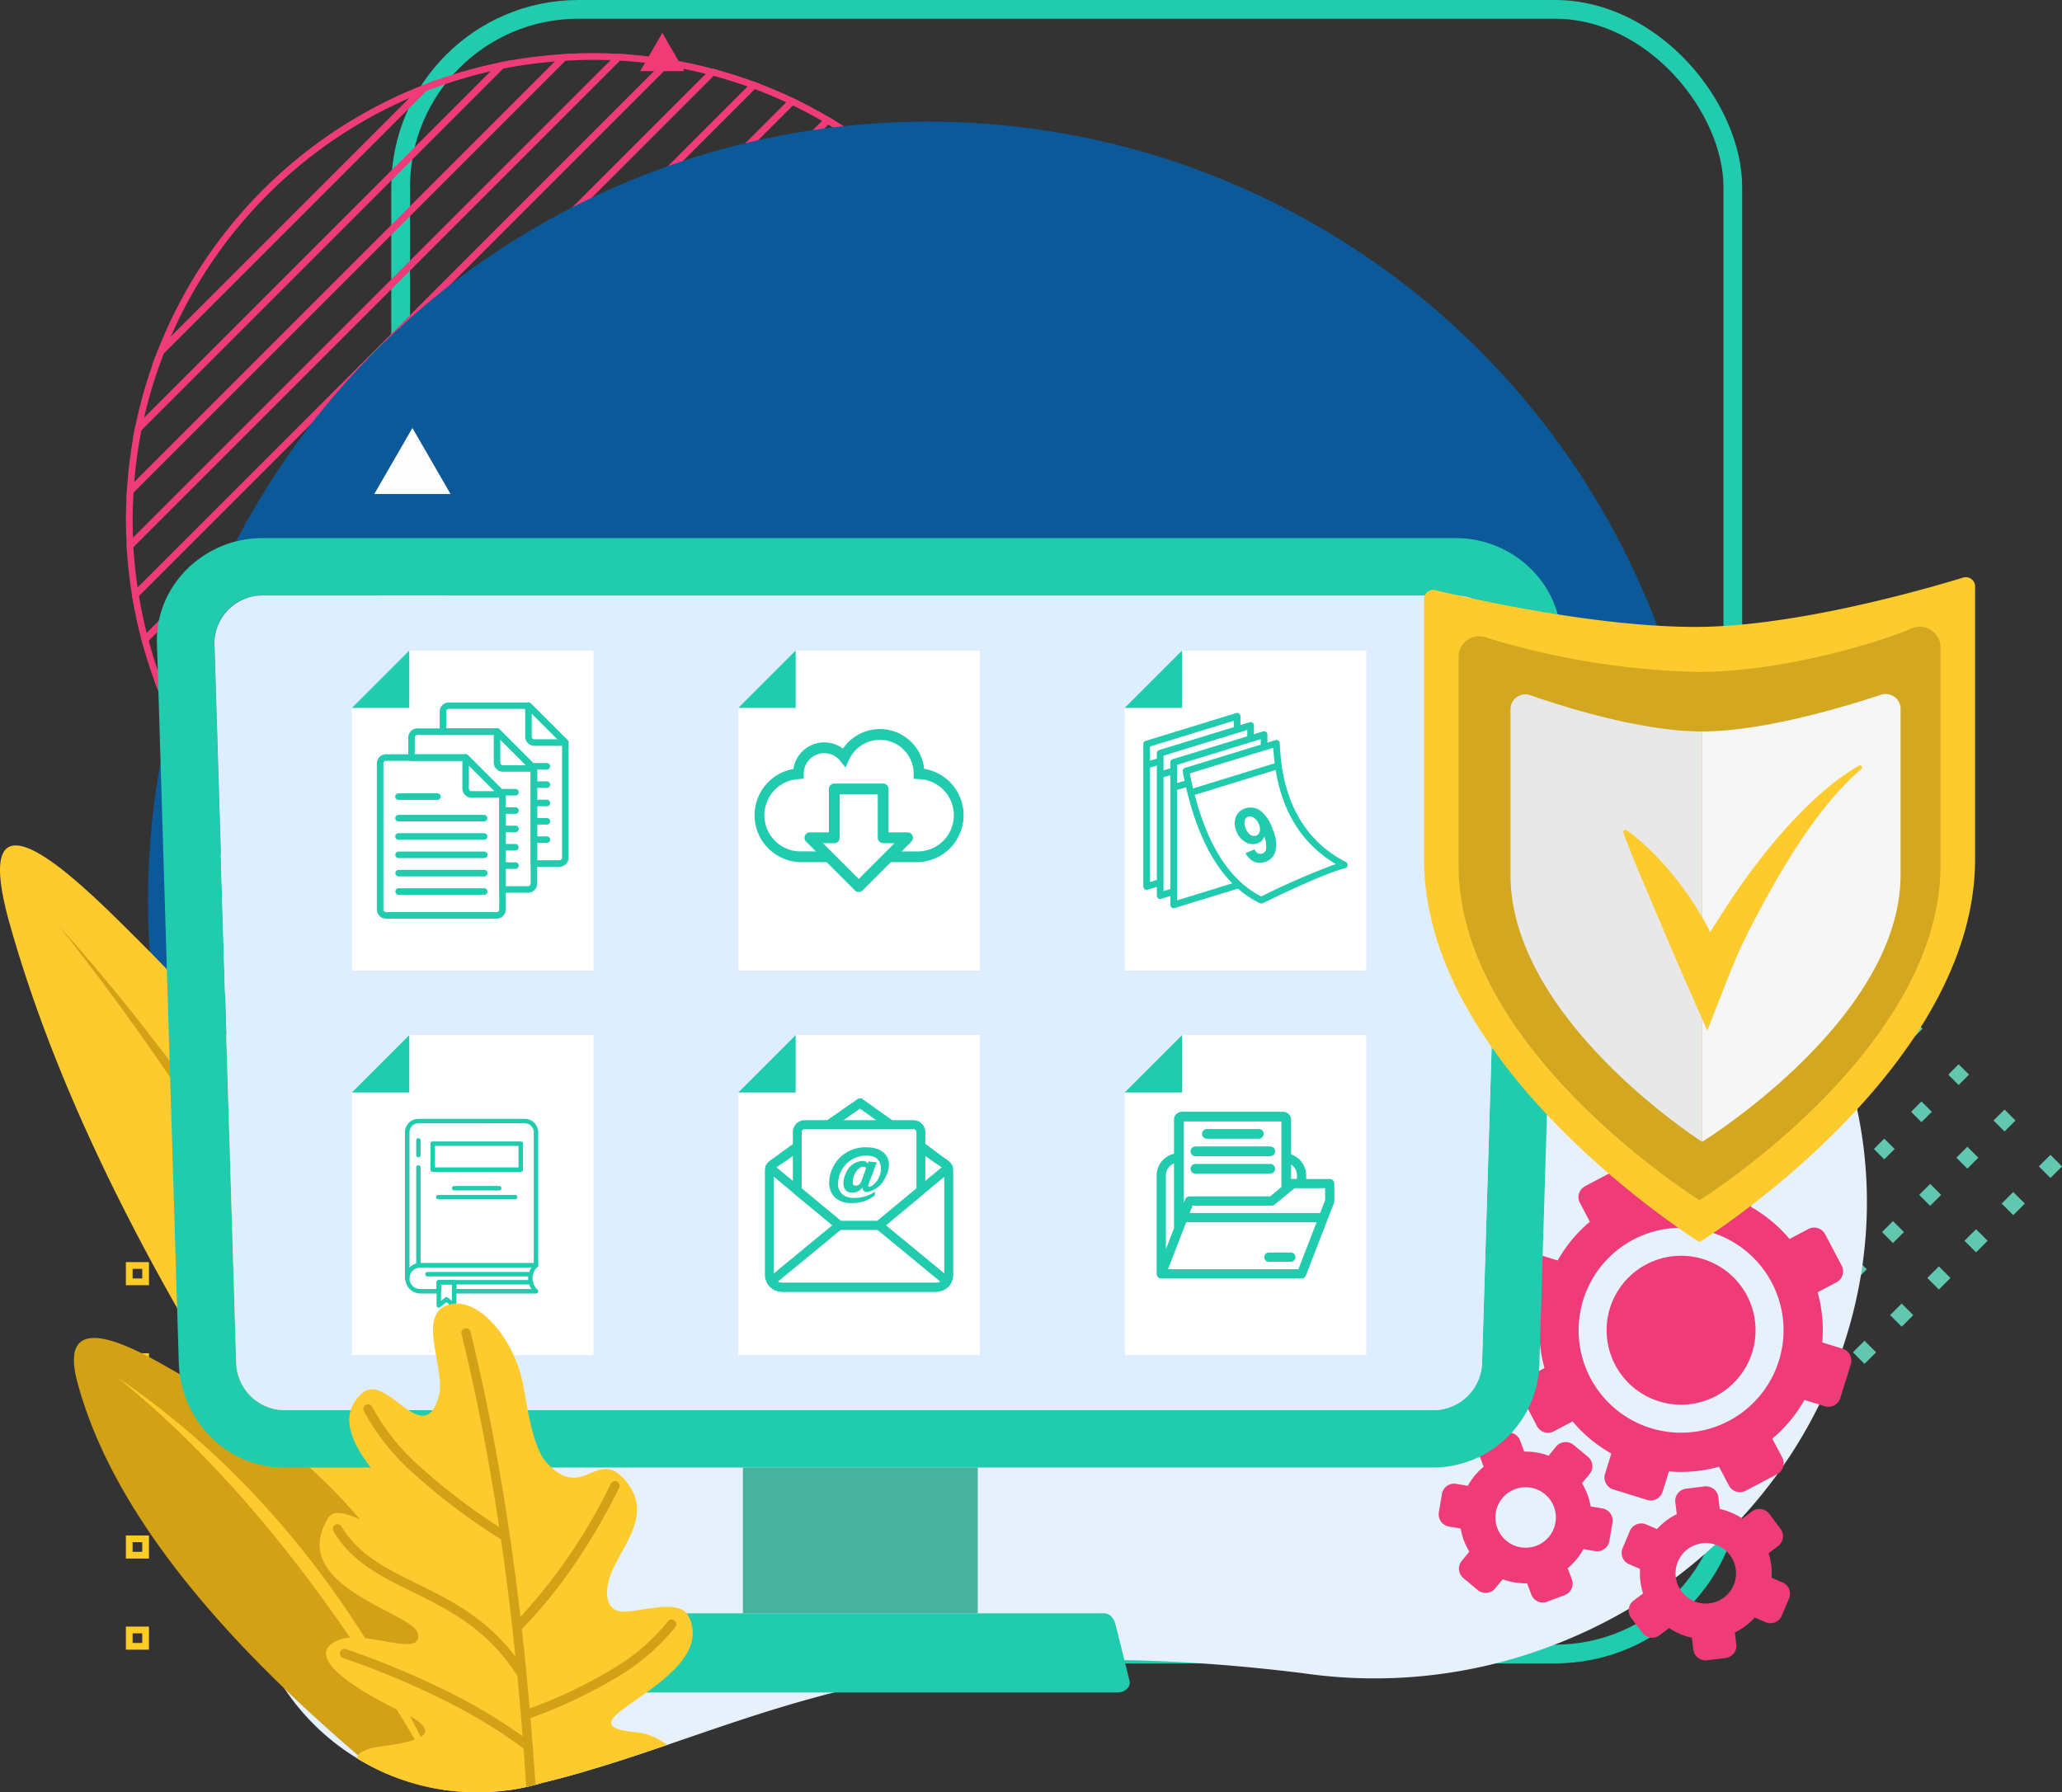 <svg xmlns="http://www.w3.org/2000/svg" width="330.598" height="287.414" viewBox="0 0 330.598 287.414">
  <rect x="0" y="0" width="330.598" height="287.414" fill="#333333" stroke="none"/>
  <g id="Grupo_911073" data-name="Grupo 911073" transform="translate(-3586.341 17292.266)">
    <g id="Grupo_911060" data-name="Grupo 911060" transform="translate(3357.151 -24524.775)">
      <g id="Grupo_880390" data-name="Grupo 880390" transform="translate(249.912 7232.511)">
        <g id="Rectángulo_293058" data-name="Rectángulo 293058" transform="translate(42.012 0)" fill="none" stroke="#21cbae" stroke-width="3">
          <rect width="216.588" height="266.73" rx="30" stroke="none"/>
          <rect x="1.5" y="1.5" width="213.588" height="263.73" rx="28.5" fill="none"/>
        </g>
        <g id="Grupo_2" data-name="Grupo 2" transform="translate(0 9.051)">
          <path id="Trazado_1" data-name="Trazado 1" d="M39.663-75.2-45.679,10.143q.593,3.661,1.533,7.194l91-91Q43.326-74.6,39.663-75.2Z" transform="translate(46.651 76.171)" fill="none" stroke="#ef3c79" stroke-miterlimit="10" stroke-width="1.078"/>
          <path id="Trazado_2" data-name="Trazado 2" d="M47.808-72.715l-91,91q.9,3.381,2.1,6.632L54.44-70.619Q51.194-71.819,47.808-72.715Z" transform="translate(45.7 75.22)" fill="none" stroke="#ef3c79" stroke-miterlimit="10" stroke-width="1.078"/>
          <path id="Trazado_3" data-name="Trazado 3" d="M85.766-48.491-18.971,56.246c1.327,1.577,2.712,3.1,4.165,4.564L90.33-44.326C88.869-45.778,87.343-47.164,85.766-48.491Z" transform="translate(36.431 65.951)" fill="none" stroke="#ef3c79" stroke-miterlimit="10" stroke-width="1.078"/>
          <path id="Trazado_4" data-name="Trazado 4" d="M78.482-54.647-25.128,48.963q1.8,2.543,3.8,4.928L83.41-50.847Q81.031-52.85,78.482-54.647Z" transform="translate(38.787 68.306)" fill="none" stroke="#ef3c79" stroke-miterlimit="10" stroke-width="1.078"/>
          <path id="Trazado_5" data-name="Trazado 5" d="M63.483-65.12-35.6,33.963c.928,1.948,1.947,3.844,3.035,5.694L69.176-62.085C67.326-63.173,65.431-64.192,63.483-65.12Z" transform="translate(42.794 72.314)" fill="none" stroke="#ef3c79" stroke-miterlimit="10" stroke-width="1.078"/>
          <path id="Trazado_6" data-name="Trazado 6" d="M71.058-60.2-30.684,41.538q1.6,2.727,3.43,5.3L76.356-56.773Q73.784-58.6,71.058-60.2Z" transform="translate(40.913 70.432)" fill="none" stroke="#ef3c79" stroke-miterlimit="10" stroke-width="1.078"/>
          <path id="Trazado_7" data-name="Trazado 7" d="M55.74-69.319-39.8,26.22q1.16,3.138,2.592,6.136L61.876-66.727Q58.878-68.154,55.74-69.319Z" transform="translate(44.401 73.921)" fill="none" stroke="#ef3c79" stroke-miterlimit="10" stroke-width="1.078"/>
          <path id="Trazado_8" data-name="Trazado 8" d="M-38.97-26.345,3.174-68.489A74.553,74.553,0,0,0-38.97-26.345Z" transform="translate(44.083 73.603)" fill="none" stroke="#ef3c79" stroke-miterlimit="10" stroke-width="1.078"/>
          <path id="Trazado_9" data-name="Trazado 9" d="M.91-70.753-41.233-28.609a73.7,73.7,0,0,0-3.652,12.38L13.291-74.4A73.722,73.722,0,0,0,.91-70.753Z" transform="translate(46.347 75.867)" fill="none" stroke="#ef3c79" stroke-miterlimit="10" stroke-width="1.078"/>
          <path id="Trazado_10" data-name="Trazado 10" d="M31.259-76.583-47.064,1.739a74.535,74.535,0,0,0,.855,7.874L39.133-75.729A74.556,74.556,0,0,0,31.259-76.583Z" transform="translate(47.181 76.7)" fill="none" stroke="#ef3c79" stroke-miterlimit="10" stroke-width="1.078"/>
          <path id="Trazado_11" data-name="Trazado 11" d="M27.095-76.773c-1.574,0-3.132.065-4.682.162l-69.5,69.5c-.1,1.55-.162,3.108-.162,4.682,0,1.373.043,2.736.117,4.091L31.187-76.656C29.832-76.729,28.468-76.773,27.095-76.773Z" transform="translate(47.253 76.773)" fill="none" stroke="#ef3c79" stroke-miterlimit="10" stroke-width="1.078"/>
          <path id="Trazado_12" data-name="Trazado 12" d="M12.485-75.211-45.691-17.035a74.38,74.38,0,0,0-1.3,10.029l69.5-69.5A74.48,74.48,0,0,0,12.485-75.211Z" transform="translate(47.153 76.673)" fill="none" stroke="#ef3c79" stroke-miterlimit="10" stroke-width="1.078"/>
          <path id="Trazado_13" data-name="Trazado 13" d="M138.718,23.422,52.941,109.2a74.421,74.421,0,0,0,7.824.9l78.858-78.857A74.377,74.377,0,0,0,138.718,23.422Z" transform="translate(8.913 38.432)" fill="none" stroke="#ef3c79" stroke-miterlimit="10" stroke-width="1.078"/>
          <path id="Trazado_14" data-name="Trazado 14" d="M144.633,40.766c0-1.571-.065-3.125-.161-4.671L65.614,114.952c1.546.1,3.1.161,4.671.161,1.345,0,2.68-.04,4.007-.111l70.231-70.23C144.593,43.446,144.633,42.11,144.633,40.766Z" transform="translate(4.063 33.583)" fill="none" stroke="#ef3c79" stroke-miterlimit="10" stroke-width="1.078"/>
          <path id="Trazado_15" data-name="Trazado 15" d="M149.9,50.152l-70.231,70.23a74.385,74.385,0,0,0,9.944-1.216L148.686,60.1A74.5,74.5,0,0,0,149.9,50.152Z" transform="translate(-1.316 28.204)" fill="none" stroke="#ef3c79" stroke-miterlimit="10" stroke-width="1.078"/>
          <path id="Trazado_16" data-name="Trazado 16" d="M154.85,66.26,95.779,125.331a73.75,73.75,0,0,0,12.11-3.382L151.468,78.37A73.887,73.887,0,0,0,154.85,66.26Z" transform="translate(-7.48 22.04)" fill="none" stroke="#ef3c79" stroke-miterlimit="10" stroke-width="1.078"/>
          <path id="Trazado_17" data-name="Trazado 17" d="M158.975,85.877,115.4,129.455A74.558,74.558,0,0,0,158.975,85.877Z" transform="translate(-14.987 14.533)" fill="none" stroke="#ef3c79" stroke-miterlimit="10" stroke-width="1.078"/>
          <path id="Trazado_18" data-name="Trazado 18" d="M132.708,11.837,41.357,103.188q3.51.959,7.151,1.577l85.777-85.776Q133.669,15.35,132.708,11.837Z" transform="translate(13.345 42.865)" fill="none" stroke="#ef3c79" stroke-miterlimit="10" stroke-width="1.078"/>
          <path id="Trazado_19" data-name="Trazado 19" d="M106.78-26.455,3.065,77.26c1.705,1.224,3.458,2.383,5.267,3.461l101.91-101.91C109.163-23,108-24.75,106.78-26.455Z" transform="translate(27.998 57.518)" fill="none" stroke="#ef3c79" stroke-miterlimit="10" stroke-width="1.078"/>
          <path id="Trazado_20" data-name="Trazado 20" d="M99.913-34.388-4.869,70.394q2.366,2.015,4.9,3.831L103.744-29.491Q101.928-32.021,99.913-34.388Z" transform="translate(31.034 60.554)" fill="none" stroke="#ef3c79" stroke-miterlimit="10" stroke-width="1.078"/>
          <path id="Trazado_21" data-name="Trazado 21" d="M126.486,1.157,30.676,96.966Q33.9,98.185,37.27,99.1L128.62,7.75Q127.7,4.388,126.486,1.157Z" transform="translate(17.433 46.952)" fill="none" stroke="#ef3c79" stroke-miterlimit="10" stroke-width="1.078"/>
          <path id="Trazado_22" data-name="Trazado 22" d="M92.911-41.745-12.225,63.391c1.451,1.461,2.973,2.851,4.541,4.187L97.1-37.2C95.762-38.772,94.372-40.293,92.911-41.745Z" transform="translate(33.849 63.369)" fill="none" stroke="#ef3c79" stroke-miterlimit="10" stroke-width="1.078"/>
          <path id="Trazado_23" data-name="Trazado 23" d="M120.081-8.746,20.773,90.561c1.988.963,4.031,1.829,6.113,2.615L122.7-2.633C121.91-4.715,121.044-6.758,120.081-8.746Z" transform="translate(21.222 50.742)" fill="none" stroke="#ef3c79" stroke-miterlimit="10" stroke-width="1.078"/>
          <path id="Trazado_24" data-name="Trazado 24" d="M113.507-17.923,11.6,83.986c1.84,1.1,3.726,2.125,5.665,3.063L116.57-12.258C115.631-14.2,114.6-16.083,113.507-17.923Z" transform="translate(24.733 54.253)" fill="none" stroke="#ef3c79" stroke-miterlimit="10" stroke-width="1.078"/>
        </g>
        <ellipse id="Elipse_4759" data-name="Elipse 4759" cx="125.008" cy="125.008" rx="125.008" ry="125.008" transform="translate(3.012 19.5)" fill="#0b5999"/>
        <g id="Grupo_91" data-name="Grupo 91" transform="translate(160.68 105.278)">
          <g id="Grupo_68" data-name="Grupo 68" transform="translate(65.582 0)">
            <g id="Grupo_67" data-name="Grupo 67" transform="translate(0)">
              <rect id="Rectángulo_193" data-name="Rectángulo 193" width="2.623" height="2.623" transform="translate(79.905 81.76) rotate(-44.999)" fill="#61c8af"/>
              <rect id="Rectángulo_194" data-name="Rectángulo 194" width="2.489" height="2.489" transform="translate(72.641 74.401) rotate(-45)" fill="#61c8af"/>
              <rect id="Rectángulo_195" data-name="Rectángulo 195" width="2.355" height="2.355" transform="translate(65.377 67.043) rotate(-45)" fill="#61c8af"/>
              <rect id="Rectángulo_196" data-name="Rectángulo 196" width="2.222" height="2.222" transform="matrix(0.707, -0.707, 0.707, 0.707, 58.113, 59.684)" fill="#61c8af"/>
              <rect id="Rectángulo_197" data-name="Rectángulo 197" width="2.088" height="2.088" transform="translate(50.849 52.326) rotate(-45)" fill="#61c8af"/>
              <rect id="Rectángulo_198" data-name="Rectángulo 198" width="1.955" height="1.955" transform="matrix(0.707, -0.707, 0.707, 0.707, 43.585, 44.967)" fill="#61c8af"/>
              <rect id="Rectángulo_199" data-name="Rectángulo 199" width="1.821" height="1.821" transform="translate(36.321 37.608) rotate(-45)" fill="#61c8af"/>
              <rect id="Rectángulo_200" data-name="Rectángulo 200" width="1.688" height="1.688" transform="translate(29.057 30.25) rotate(-45.001)" fill="#61c8af"/>
              <rect id="Rectángulo_201" data-name="Rectángulo 201" width="1.554" height="1.554" transform="translate(21.792 22.891) rotate(-45)" fill="#61c8af"/>
              <rect id="Rectángulo_202" data-name="Rectángulo 202" width="1.421" height="1.421" transform="matrix(0.707, -0.707, 0.707, 0.707, 14.528, 15.533)" fill="#61c8af"/>
              <rect id="Rectángulo_203" data-name="Rectángulo 203" width="1.287" height="1.287" transform="translate(7.264 8.174) rotate(-45)" fill="#61c8af"/>
              <rect id="Rectángulo_204" data-name="Rectángulo 204" width="1.154" height="1.154" transform="matrix(0.707, -0.707, 0.707, 0.707, 0, 0.816)" fill="#61c8af"/>
            </g>
          </g>
          <g id="Grupo_70" data-name="Grupo 70" transform="translate(59.62 5.962)">
            <g id="Grupo_69" data-name="Grupo 69" transform="translate(0 0)">
              <rect id="Rectángulo_205" data-name="Rectángulo 205" width="2.623" height="2.623" transform="translate(79.905 81.76) rotate(-44.999)" fill="#61c8af"/>
              <rect id="Rectángulo_206" data-name="Rectángulo 206" width="2.489" height="2.489" transform="translate(72.641 74.401) rotate(-45)" fill="#61c8af"/>
              <rect id="Rectángulo_207" data-name="Rectángulo 207" width="2.355" height="2.355" transform="translate(65.377 67.043) rotate(-44.999)" fill="#61c8af"/>
              <rect id="Rectángulo_208" data-name="Rectángulo 208" width="2.222" height="2.222" transform="translate(58.113 59.684) rotate(-45)" fill="#61c8af"/>
              <rect id="Rectángulo_209" data-name="Rectángulo 209" width="2.088" height="2.088" transform="translate(50.849 52.326) rotate(-45)" fill="#61c8af"/>
              <rect id="Rectángulo_210" data-name="Rectángulo 210" width="1.955" height="1.955" transform="translate(43.585 44.967) rotate(-45)" fill="#61c8af"/>
              <rect id="Rectángulo_211" data-name="Rectángulo 211" width="1.821" height="1.821" transform="translate(36.321 37.609) rotate(-45)" fill="#61c8af"/>
              <rect id="Rectángulo_212" data-name="Rectángulo 212" width="1.688" height="1.688" transform="translate(29.057 30.25) rotate(-45)" fill="#61c8af"/>
              <rect id="Rectángulo_213" data-name="Rectángulo 213" width="1.554" height="1.554" transform="translate(21.792 22.891) rotate(-45)" fill="#61c8af"/>
              <rect id="Rectángulo_214" data-name="Rectángulo 214" width="1.421" height="1.421" transform="translate(14.528 15.533) rotate(-45)" fill="#61c8af"/>
              <rect id="Rectángulo_215" data-name="Rectángulo 215" width="1.287" height="1.287" transform="translate(7.264 8.174) rotate(-45)" fill="#61c8af"/>
              <rect id="Rectángulo_216" data-name="Rectángulo 216" width="1.154" height="1.154" transform="matrix(0.707, -0.707, 0.707, 0.707, 0, 0.816)" fill="#61c8af"/>
            </g>
          </g>
          <g id="Grupo_72" data-name="Grupo 72" transform="translate(53.658 11.924)">
            <g id="Grupo_71" data-name="Grupo 71" transform="translate(0 0)">
              <rect id="Rectángulo_217" data-name="Rectángulo 217" width="2.623" height="2.623" transform="translate(79.905 81.76) rotate(-44.999)" fill="#61c8af"/>
              <rect id="Rectángulo_218" data-name="Rectángulo 218" width="2.489" height="2.489" transform="translate(72.641 74.401) rotate(-44.999)" fill="#61c8af"/>
              <rect id="Rectángulo_219" data-name="Rectángulo 219" width="2.355" height="2.355" transform="translate(65.377 67.043) rotate(-44.999)" fill="#61c8af"/>
              <rect id="Rectángulo_220" data-name="Rectángulo 220" width="2.222" height="2.222" transform="matrix(0.707, -0.707, 0.707, 0.707, 58.113, 59.684)" fill="#61c8af"/>
              <rect id="Rectángulo_221" data-name="Rectángulo 221" width="2.088" height="2.088" transform="translate(50.849 52.326) rotate(-44.999)" fill="#61c8af"/>
              <rect id="Rectángulo_222" data-name="Rectángulo 222" width="1.955" height="1.955" transform="matrix(0.707, -0.707, 0.707, 0.707, 43.585, 44.967)" fill="#61c8af"/>
              <rect id="Rectángulo_223" data-name="Rectángulo 223" width="1.821" height="1.821" transform="matrix(0.707, -0.707, 0.707, 0.707, 36.321, 37.608)" fill="#61c8af"/>
              <rect id="Rectángulo_224" data-name="Rectángulo 224" width="1.688" height="1.688" transform="translate(29.057 30.25) rotate(-44.999)" fill="#61c8af"/>
              <rect id="Rectángulo_225" data-name="Rectángulo 225" width="1.554" height="1.554" transform="translate(21.792 22.891) rotate(-45)" fill="#61c8af"/>
              <rect id="Rectángulo_226" data-name="Rectángulo 226" width="1.421" height="1.421" transform="translate(14.528 15.533) rotate(-44.998)" fill="#61c8af"/>
              <rect id="Rectángulo_227" data-name="Rectángulo 227" width="1.287" height="1.287" transform="translate(7.264 8.174) rotate(-45)" fill="#61c8af"/>
              <rect id="Rectángulo_228" data-name="Rectángulo 228" width="1.154" height="1.154" transform="matrix(0.707, -0.707, 0.707, 0.707, 0, 0.816)" fill="#61c8af"/>
            </g>
          </g>
          <g id="Grupo_74" data-name="Grupo 74" transform="translate(47.696 17.886)">
            <g id="Grupo_73" data-name="Grupo 73" transform="translate(0 0)">
              <rect id="Rectángulo_229" data-name="Rectángulo 229" width="2.623" height="2.623" transform="translate(79.905 81.76) rotate(-45.001)" fill="#61c8af"/>
              <rect id="Rectángulo_230" data-name="Rectángulo 230" width="2.489" height="2.489" transform="translate(72.641 74.401) rotate(-45.001)" fill="#61c8af"/>
              <rect id="Rectángulo_231" data-name="Rectángulo 231" width="2.355" height="2.355" transform="translate(65.377 67.043) rotate(-45)" fill="#61c8af"/>
              <rect id="Rectángulo_232" data-name="Rectángulo 232" width="2.222" height="2.222" transform="matrix(0.707, -0.707, 0.707, 0.707, 58.113, 59.684)" fill="#61c8af"/>
              <rect id="Rectángulo_233" data-name="Rectángulo 233" width="2.088" height="2.088" transform="translate(50.849 52.326) rotate(-45)" fill="#61c8af"/>
              <rect id="Rectángulo_234" data-name="Rectángulo 234" width="1.955" height="1.955" transform="matrix(0.707, -0.707, 0.707, 0.707, 43.585, 44.967)" fill="#61c8af"/>
              <rect id="Rectángulo_235" data-name="Rectángulo 235" width="1.821" height="1.821" transform="translate(36.321 37.608) rotate(-45)" fill="#61c8af"/>
              <rect id="Rectángulo_236" data-name="Rectángulo 236" width="1.688" height="1.688" transform="translate(29.056 30.25) rotate(-45.001)" fill="#61c8af"/>
              <rect id="Rectángulo_237" data-name="Rectángulo 237" width="1.554" height="1.554" transform="translate(21.792 22.891) rotate(-45)" fill="#61c8af"/>
              <rect id="Rectángulo_238" data-name="Rectángulo 238" width="1.421" height="1.421" transform="translate(14.528 15.533) rotate(-45)" fill="#61c8af"/>
              <rect id="Rectángulo_239" data-name="Rectángulo 239" width="1.287" height="1.287" transform="translate(7.264 8.174) rotate(-45)" fill="#61c8af"/>
              <rect id="Rectángulo_240" data-name="Rectángulo 240" width="1.154" height="1.154" transform="translate(0 0.816) rotate(-44.998)" fill="#61c8af"/>
            </g>
          </g>
          <g id="Grupo_76" data-name="Grupo 76" transform="translate(41.734 23.848)">
            <g id="Grupo_75" data-name="Grupo 75" transform="translate(0 0)">
              <rect id="Rectángulo_241" data-name="Rectángulo 241" width="2.623" height="2.623" transform="translate(79.905 81.76) rotate(-45.001)" fill="#61c8af"/>
              <rect id="Rectángulo_242" data-name="Rectángulo 242" width="2.489" height="2.489" transform="translate(72.641 74.401) rotate(-45.001)" fill="#61c8af"/>
              <rect id="Rectángulo_243" data-name="Rectángulo 243" width="2.355" height="2.355" transform="translate(65.377 67.043) rotate(-45)" fill="#61c8af"/>
              <rect id="Rectángulo_244" data-name="Rectángulo 244" width="2.222" height="2.222" transform="matrix(0.707, -0.707, 0.707, 0.707, 58.113, 59.684)" fill="#61c8af"/>
              <rect id="Rectángulo_245" data-name="Rectángulo 245" width="2.088" height="2.088" transform="translate(50.849 52.326) rotate(-45)" fill="#61c8af"/>
              <rect id="Rectángulo_246" data-name="Rectángulo 246" width="1.955" height="1.955" transform="translate(43.585 44.967) rotate(-45.001)" fill="#61c8af"/>
              <rect id="Rectángulo_247" data-name="Rectángulo 247" width="1.821" height="1.821" transform="translate(36.321 37.608) rotate(-45)" fill="#61c8af"/>
              <rect id="Rectángulo_248" data-name="Rectángulo 248" width="1.688" height="1.688" transform="translate(29.057 30.25) rotate(-45.001)" fill="#61c8af"/>
              <rect id="Rectángulo_249" data-name="Rectángulo 249" width="1.554" height="1.554" transform="translate(21.792 22.891) rotate(-45)" fill="#61c8af"/>
              <rect id="Rectángulo_250" data-name="Rectángulo 250" width="1.421" height="1.421" transform="matrix(0.707, -0.707, 0.707, 0.707, 14.528, 15.533)" fill="#61c8af"/>
              <rect id="Rectángulo_251" data-name="Rectángulo 251" width="1.287" height="1.287" transform="translate(7.264 8.174) rotate(-45)" fill="#61c8af"/>
              <rect id="Rectángulo_252" data-name="Rectángulo 252" width="1.154" height="1.154" transform="matrix(0.707, -0.707, 0.707, 0.707, 0, 0.816)" fill="#61c8af"/>
            </g>
          </g>
          <g id="Grupo_78" data-name="Grupo 78" transform="translate(35.772 29.81)">
            <g id="Grupo_77" data-name="Grupo 77" transform="translate(0 0)">
              <rect id="Rectángulo_253" data-name="Rectángulo 253" width="2.623" height="2.623" transform="translate(79.905 81.76) rotate(-45)" fill="#61c8af"/>
              <rect id="Rectángulo_254" data-name="Rectángulo 254" width="2.489" height="2.489" transform="translate(72.641 74.401) rotate(-45)" fill="#61c8af"/>
              <rect id="Rectángulo_255" data-name="Rectángulo 255" width="2.355" height="2.355" transform="translate(65.377 67.043) rotate(-45.001)" fill="#61c8af"/>
              <rect id="Rectángulo_256" data-name="Rectángulo 256" width="2.222" height="2.222" transform="matrix(0.707, -0.707, 0.707, 0.707, 58.113, 59.684)" fill="#61c8af"/>
              <rect id="Rectángulo_257" data-name="Rectángulo 257" width="2.088" height="2.088" transform="matrix(0.707, -0.707, 0.707, 0.707, 50.849, 52.326)" fill="#61c8af"/>
              <rect id="Rectángulo_258" data-name="Rectángulo 258" width="1.955" height="1.955" transform="matrix(0.707, -0.707, 0.707, 0.707, 43.585, 44.967)" fill="#61c8af"/>
              <rect id="Rectángulo_259" data-name="Rectángulo 259" width="1.821" height="1.821" transform="translate(36.321 37.608) rotate(-45)" fill="#61c8af"/>
              <rect id="Rectángulo_260" data-name="Rectángulo 260" width="1.688" height="1.688" transform="translate(29.057 30.25) rotate(-45.001)" fill="#61c8af"/>
              <rect id="Rectángulo_261" data-name="Rectángulo 261" width="1.554" height="1.554" transform="translate(21.792 22.891) rotate(-45)" fill="#61c8af"/>
              <rect id="Rectángulo_262" data-name="Rectángulo 262" width="1.421" height="1.421" transform="matrix(0.707, -0.707, 0.707, 0.707, 14.528, 15.533)" fill="#61c8af"/>
              <rect id="Rectángulo_263" data-name="Rectángulo 263" width="1.287" height="1.287" transform="translate(7.264 8.174) rotate(-45)" fill="#61c8af"/>
              <rect id="Rectángulo_264" data-name="Rectángulo 264" width="1.154" height="1.154" transform="matrix(0.707, -0.707, 0.707, 0.707, 0, 0.816)" fill="#61c8af"/>
            </g>
          </g>
          <g id="Grupo_80" data-name="Grupo 80" transform="translate(29.81 35.772)">
            <g id="Grupo_79" data-name="Grupo 79" transform="translate(0 0)">
              <rect id="Rectángulo_265" data-name="Rectángulo 265" width="2.623" height="2.623" transform="translate(79.905 81.76) rotate(-44.999)" fill="#61c8af"/>
              <rect id="Rectángulo_266" data-name="Rectángulo 266" width="2.489" height="2.489" transform="translate(72.641 74.401) rotate(-45)" fill="#61c8af"/>
              <rect id="Rectángulo_267" data-name="Rectángulo 267" width="2.355" height="2.355" transform="translate(65.377 67.043) rotate(-44.999)" fill="#61c8af"/>
              <rect id="Rectángulo_268" data-name="Rectángulo 268" width="2.222" height="2.222" transform="translate(58.113 59.684) rotate(-45)" fill="#61c8af"/>
              <rect id="Rectángulo_269" data-name="Rectángulo 269" width="2.088" height="2.088" transform="translate(50.849 52.326) rotate(-44.999)" fill="#61c8af"/>
              <rect id="Rectángulo_270" data-name="Rectángulo 270" width="1.955" height="1.955" transform="matrix(0.707, -0.707, 0.707, 0.707, 43.585, 44.967)" fill="#61c8af"/>
              <rect id="Rectángulo_271" data-name="Rectángulo 271" width="1.821" height="1.821" transform="matrix(0.707, -0.707, 0.707, 0.707, 36.321, 37.608)" fill="#61c8af"/>
              <rect id="Rectángulo_272" data-name="Rectángulo 272" width="1.688" height="1.688" transform="translate(29.056 30.25) rotate(-45.001)" fill="#61c8af"/>
              <rect id="Rectángulo_273" data-name="Rectángulo 273" width="1.554" height="1.554" transform="translate(21.792 22.891) rotate(-45)" fill="#61c8af"/>
              <rect id="Rectángulo_274" data-name="Rectángulo 274" width="1.421" height="1.421" transform="translate(14.528 15.533) rotate(-45.002)" fill="#61c8af"/>
              <rect id="Rectángulo_275" data-name="Rectángulo 275" width="1.287" height="1.287" transform="translate(7.264 8.174) rotate(-45)" fill="#61c8af"/>
              <rect id="Rectángulo_276" data-name="Rectángulo 276" width="1.154" height="1.154" transform="matrix(0.707, -0.707, 0.707, 0.707, 0, 0.816)" fill="#61c8af"/>
            </g>
          </g>
          <g id="Grupo_82" data-name="Grupo 82" transform="translate(23.848 41.734)">
            <g id="Grupo_81" data-name="Grupo 81" transform="translate(0 0)">
              <rect id="Rectángulo_277" data-name="Rectángulo 277" width="2.623" height="2.623" transform="translate(79.905 81.76) rotate(-44.999)" fill="#61c8af"/>
              <rect id="Rectángulo_278" data-name="Rectángulo 278" width="2.489" height="2.489" transform="translate(72.641 74.401) rotate(-45)" fill="#61c8af"/>
              <rect id="Rectángulo_279" data-name="Rectángulo 279" width="2.355" height="2.355" transform="translate(65.377 67.043) rotate(-44.999)" fill="#61c8af"/>
              <rect id="Rectángulo_280" data-name="Rectángulo 280" width="2.222" height="2.222" transform="translate(58.113 59.684) rotate(-45)" fill="#61c8af"/>
              <rect id="Rectángulo_281" data-name="Rectángulo 281" width="2.088" height="2.088" transform="translate(50.849 52.326) rotate(-44.999)" fill="#61c8af"/>
              <rect id="Rectángulo_282" data-name="Rectángulo 282" width="1.955" height="1.955" transform="translate(43.585 44.967) rotate(-45)" fill="#61c8af"/>
              <rect id="Rectángulo_283" data-name="Rectángulo 283" width="1.821" height="1.821" transform="matrix(0.707, -0.707, 0.707, 0.707, 36.321, 37.608)" fill="#61c8af"/>
              <rect id="Rectángulo_284" data-name="Rectángulo 284" width="1.688" height="1.688" transform="translate(29.057 30.25) rotate(-45)" fill="#61c8af"/>
              <rect id="Rectángulo_285" data-name="Rectángulo 285" width="1.554" height="1.554" transform="translate(21.792 22.891) rotate(-45)" fill="#61c8af"/>
              <rect id="Rectángulo_286" data-name="Rectángulo 286" width="1.421" height="1.421" transform="translate(14.528 15.533) rotate(-45)" fill="#61c8af"/>
              <rect id="Rectángulo_287" data-name="Rectángulo 287" width="1.287" height="1.287" transform="translate(7.264 8.174) rotate(-45)" fill="#61c8af"/>
              <rect id="Rectángulo_288" data-name="Rectángulo 288" width="1.154" height="1.154" transform="matrix(0.707, -0.707, 0.707, 0.707, 0, 0.816)" fill="#61c8af"/>
            </g>
          </g>
          <g id="Grupo_84" data-name="Grupo 84" transform="translate(17.886 47.696)">
            <g id="Grupo_83" data-name="Grupo 83" transform="translate(0 0)">
              <rect id="Rectángulo_289" data-name="Rectángulo 289" width="2.623" height="2.623" transform="translate(79.905 81.76) rotate(-44.999)" fill="#61c8af"/>
              <rect id="Rectángulo_290" data-name="Rectángulo 290" width="2.489" height="2.489" transform="translate(72.641 74.401) rotate(-44.999)" fill="#61c8af"/>
              <rect id="Rectángulo_291" data-name="Rectángulo 291" width="2.355" height="2.355" transform="translate(65.377 67.043) rotate(-44.999)" fill="#61c8af"/>
              <rect id="Rectángulo_292" data-name="Rectángulo 292" width="2.222" height="2.222" transform="matrix(0.707, -0.707, 0.707, 0.707, 58.113, 59.684)" fill="#61c8af"/>
              <rect id="Rectángulo_293" data-name="Rectángulo 293" width="2.088" height="2.088" transform="translate(50.849 52.326) rotate(-44.999)" fill="#61c8af"/>
              <rect id="Rectángulo_294" data-name="Rectángulo 294" width="1.955" height="1.955" transform="matrix(0.707, -0.707, 0.707, 0.707, 43.585, 44.967)" fill="#61c8af"/>
              <rect id="Rectángulo_295" data-name="Rectángulo 295" width="1.821" height="1.821" transform="matrix(0.707, -0.707, 0.707, 0.707, 36.321, 37.608)" fill="#61c8af"/>
              <rect id="Rectángulo_296" data-name="Rectángulo 296" width="1.688" height="1.688" transform="translate(29.057 30.25) rotate(-44.999)" fill="#61c8af"/>
              <rect id="Rectángulo_297" data-name="Rectángulo 297" width="1.554" height="1.554" transform="matrix(0.707, -0.707, 0.707, 0.707, 21.792, 22.891)" fill="#61c8af"/>
              <rect id="Rectángulo_298" data-name="Rectángulo 298" width="1.421" height="1.421" transform="translate(14.528 15.533) rotate(-44.998)" fill="#61c8af"/>
              <rect id="Rectángulo_299" data-name="Rectángulo 299" width="1.287" height="1.287" transform="translate(7.264 8.174) rotate(-44.998)" fill="#61c8af"/>
              <rect id="Rectángulo_300" data-name="Rectángulo 300" width="1.154" height="1.154" transform="translate(0 0.816) rotate(-44.998)" fill="#61c8af"/>
            </g>
          </g>
          <g id="Grupo_86" data-name="Grupo 86" transform="translate(11.924 53.658)">
            <g id="Grupo_85" data-name="Grupo 85" transform="translate(0 0)">
              <rect id="Rectángulo_301" data-name="Rectángulo 301" width="2.623" height="2.623" transform="matrix(0.707, -0.707, 0.707, 0.707, 79.905, 81.76)" fill="#61c8af"/>
              <rect id="Rectángulo_302" data-name="Rectángulo 302" width="2.489" height="2.489" transform="translate(72.641 74.401) rotate(-45.001)" fill="#61c8af"/>
              <rect id="Rectángulo_303" data-name="Rectángulo 303" width="2.355" height="2.355" transform="translate(65.377 67.043) rotate(-45.001)" fill="#61c8af"/>
              <rect id="Rectángulo_304" data-name="Rectángulo 304" width="2.222" height="2.222" transform="matrix(0.707, -0.707, 0.707, 0.707, 58.113, 59.684)" fill="#61c8af"/>
              <rect id="Rectángulo_305" data-name="Rectángulo 305" width="2.088" height="2.088" transform="translate(50.849 52.326) rotate(-45)" fill="#61c8af"/>
              <rect id="Rectángulo_306" data-name="Rectángulo 306" width="1.955" height="1.955" transform="translate(43.585 44.967) rotate(-45.001)" fill="#61c8af"/>
              <rect id="Rectángulo_307" data-name="Rectángulo 307" width="1.821" height="1.821" transform="translate(36.321 37.609) rotate(-45)" fill="#61c8af"/>
              <rect id="Rectángulo_308" data-name="Rectángulo 308" width="1.688" height="1.688" transform="translate(29.057 30.25) rotate(-45.001)" fill="#61c8af"/>
              <rect id="Rectángulo_309" data-name="Rectángulo 309" width="1.554" height="1.554" transform="translate(21.792 22.891) rotate(-45)" fill="#61c8af"/>
              <rect id="Rectángulo_310" data-name="Rectángulo 310" width="1.421" height="1.421" transform="translate(14.528 15.533) rotate(-45)" fill="#61c8af"/>
              <rect id="Rectángulo_311" data-name="Rectángulo 311" width="1.287" height="1.287" transform="translate(7.264 8.174) rotate(-45)" fill="#61c8af"/>
              <rect id="Rectángulo_312" data-name="Rectángulo 312" width="1.154" height="1.154" transform="translate(0 0.816) rotate(-45)" fill="#61c8af"/>
            </g>
          </g>
          <g id="Grupo_88" data-name="Grupo 88" transform="translate(5.962 59.62)">
            <g id="Grupo_87" data-name="Grupo 87" transform="translate(0 0)">
              <rect id="Rectángulo_313" data-name="Rectángulo 313" width="2.623" height="2.623" transform="translate(79.905 81.76) rotate(-45)" fill="#61c8af"/>
              <rect id="Rectángulo_314" data-name="Rectángulo 314" width="2.489" height="2.489" transform="translate(72.641 74.401) rotate(-45)" fill="#61c8af"/>
              <rect id="Rectángulo_315" data-name="Rectángulo 315" width="2.355" height="2.355" transform="translate(65.377 67.043) rotate(-45)" fill="#61c8af"/>
              <rect id="Rectángulo_316" data-name="Rectángulo 316" width="2.222" height="2.222" transform="matrix(0.707, -0.707, 0.707, 0.707, 58.113, 59.684)" fill="#61c8af"/>
              <rect id="Rectángulo_317" data-name="Rectángulo 317" width="2.088" height="2.088" transform="translate(50.849 52.326) rotate(-45.001)" fill="#61c8af"/>
              <rect id="Rectángulo_318" data-name="Rectángulo 318" width="1.955" height="1.955" transform="matrix(0.707, -0.707, 0.707, 0.707, 43.585, 44.967)" fill="#61c8af"/>
              <rect id="Rectángulo_319" data-name="Rectángulo 319" width="1.821" height="1.821" transform="translate(36.321 37.609) rotate(-45)" fill="#61c8af"/>
              <rect id="Rectángulo_320" data-name="Rectángulo 320" width="1.688" height="1.688" transform="translate(29.056 30.25) rotate(-45.001)" fill="#61c8af"/>
              <rect id="Rectángulo_321" data-name="Rectángulo 321" width="1.554" height="1.554" transform="translate(21.792 22.891) rotate(-45)" fill="#61c8af"/>
              <rect id="Rectángulo_322" data-name="Rectángulo 322" width="1.421" height="1.421" transform="matrix(0.707, -0.707, 0.707, 0.707, 14.528, 15.533)" fill="#61c8af"/>
              <rect id="Rectángulo_323" data-name="Rectángulo 323" width="1.287" height="1.287" transform="translate(7.264 8.174) rotate(-45)" fill="#61c8af"/>
              <rect id="Rectángulo_324" data-name="Rectángulo 324" width="1.154" height="1.154" transform="matrix(0.707, -0.707, 0.707, 0.707, 0, 0.816)" fill="#61c8af"/>
            </g>
          </g>
          <g id="Grupo_90" data-name="Grupo 90" transform="translate(0 65.582)">
            <g id="Grupo_89" data-name="Grupo 89" transform="translate(0 0)">
              <rect id="Rectángulo_325" data-name="Rectángulo 325" width="2.623" height="2.623" transform="translate(79.905 81.76) rotate(-45)" fill="#61c8af"/>
              <rect id="Rectángulo_326" data-name="Rectángulo 326" width="2.489" height="2.489" transform="translate(72.641 74.401) rotate(-45)" fill="#61c8af"/>
              <rect id="Rectángulo_327" data-name="Rectángulo 327" width="2.355" height="2.355" transform="translate(65.377 67.043) rotate(-45)" fill="#61c8af"/>
              <rect id="Rectángulo_328" data-name="Rectángulo 328" width="2.222" height="2.222" transform="translate(58.113 59.684) rotate(-45)" fill="#61c8af"/>
              <rect id="Rectángulo_329" data-name="Rectángulo 329" width="2.088" height="2.088" transform="translate(50.849 52.326) rotate(-45)" fill="#61c8af"/>
              <rect id="Rectángulo_330" data-name="Rectángulo 330" width="1.955" height="1.955" transform="translate(43.585 44.967) rotate(-45)" fill="#61c8af"/>
              <rect id="Rectángulo_331" data-name="Rectángulo 331" width="1.821" height="1.821" transform="matrix(0.707, -0.707, 0.707, 0.707, 36.321, 37.608)" fill="#61c8af"/>
              <rect id="Rectángulo_332" data-name="Rectángulo 332" width="1.688" height="1.688" transform="translate(29.057 30.25) rotate(-45.001)" fill="#61c8af"/>
              <rect id="Rectángulo_333" data-name="Rectángulo 333" width="1.554" height="1.554" transform="translate(21.792 22.891) rotate(-45.002)" fill="#61c8af"/>
              <rect id="Rectángulo_334" data-name="Rectángulo 334" width="1.421" height="1.421" transform="translate(14.528 15.533) rotate(-45.002)" fill="#61c8af"/>
              <rect id="Rectángulo_335" data-name="Rectángulo 335" width="1.287" height="1.287" transform="matrix(0.707, -0.707, 0.707, 0.707, 7.264, 8.174)" fill="#61c8af"/>
              <rect id="Rectángulo_336" data-name="Rectángulo 336" width="1.154" height="1.154" transform="matrix(0.707, -0.707, 0.707, 0.707, 0, 0.816)" fill="#61c8af"/>
            </g>
          </g>
        </g>
        <g id="Grupo_875935" data-name="Grupo 875935" transform="translate(0 173.701)">
          <g id="Grupo_4" data-name="Grupo 4">
            <rect id="Rectángulo_4" data-name="Rectángulo 4" width="2.623" height="2.623" fill="none" stroke="#fecb27" stroke-miterlimit="10" stroke-width="1.078"/>
            <rect id="Rectángulo_5" data-name="Rectángulo 5" width="2.623" height="2.623" transform="translate(20.044)" fill="none" stroke="#fecb27" stroke-miterlimit="10" stroke-width="1.078"/>
            <rect id="Rectángulo_6" data-name="Rectángulo 6" width="2.623" height="2.623" transform="translate(40.088)" fill="none" stroke="#fecb27" stroke-miterlimit="10" stroke-width="1.078"/>
            <rect id="Rectángulo_7" data-name="Rectángulo 7" width="2.623" height="2.623" transform="translate(60.131)" fill="none" stroke="#fecb27" stroke-miterlimit="10" stroke-width="1.078"/>
            <rect id="Rectángulo_8" data-name="Rectángulo 8" width="2.623" height="2.623" transform="translate(80.175)" fill="none" stroke="#fecb27" stroke-miterlimit="10" stroke-width="1.078"/>
            <rect id="Rectángulo_9" data-name="Rectángulo 9" width="2.623" height="2.623" transform="translate(100.219)" fill="none" stroke="#fecb27" stroke-miterlimit="10" stroke-width="1.078"/>
          </g>
          <g id="Grupo_5" data-name="Grupo 5" transform="translate(0 14.611)">
            <rect id="Rectángulo_10" data-name="Rectángulo 10" width="2.623" height="2.623" fill="none" stroke="#fecb27" stroke-miterlimit="10" stroke-width="1.078"/>
            <rect id="Rectángulo_11" data-name="Rectángulo 11" width="2.623" height="2.623" transform="translate(20.044)" fill="none" stroke="#fecb27" stroke-miterlimit="10" stroke-width="1.078"/>
            <rect id="Rectángulo_12" data-name="Rectángulo 12" width="2.623" height="2.623" transform="translate(40.088)" fill="none" stroke="#fecb27" stroke-miterlimit="10" stroke-width="1.078"/>
            <rect id="Rectángulo_13" data-name="Rectángulo 13" width="2.623" height="2.623" transform="translate(60.131)" fill="none" stroke="#fecb27" stroke-miterlimit="10" stroke-width="1.078"/>
            <rect id="Rectángulo_14" data-name="Rectángulo 14" width="2.623" height="2.623" transform="translate(80.175)" fill="none" stroke="#fecb27" stroke-miterlimit="10" stroke-width="1.078"/>
            <rect id="Rectángulo_15" data-name="Rectángulo 15" width="2.623" height="2.623" transform="translate(100.219)" fill="none" stroke="#fecb27" stroke-miterlimit="10" stroke-width="1.078"/>
          </g>
          <g id="Grupo_6" data-name="Grupo 6" transform="translate(0 29.223)">
            <rect id="Rectángulo_16" data-name="Rectángulo 16" width="2.623" height="2.623" fill="none" stroke="#fecb27" stroke-miterlimit="10" stroke-width="1.078"/>
            <rect id="Rectángulo_17" data-name="Rectángulo 17" width="2.623" height="2.623" transform="translate(20.044)" fill="none" stroke="#fecb27" stroke-miterlimit="10" stroke-width="1.078"/>
            <rect id="Rectángulo_18" data-name="Rectángulo 18" width="2.623" height="2.623" transform="translate(40.088)" fill="none" stroke="#fecb27" stroke-miterlimit="10" stroke-width="1.078"/>
            <rect id="Rectángulo_19" data-name="Rectángulo 19" width="2.623" height="2.623" transform="translate(60.131)" fill="none" stroke="#fecb27" stroke-miterlimit="10" stroke-width="1.078"/>
            <rect id="Rectángulo_20" data-name="Rectángulo 20" width="2.623" height="2.623" transform="translate(80.175)" fill="none" stroke="#fecb27" stroke-miterlimit="10" stroke-width="1.078"/>
            <rect id="Rectángulo_21" data-name="Rectángulo 21" width="2.623" height="2.623" transform="translate(100.219)" fill="none" stroke="#fecb27" stroke-miterlimit="10" stroke-width="1.078"/>
          </g>
          <g id="Grupo_7" data-name="Grupo 7" transform="translate(0 43.834)">
            <rect id="Rectángulo_22" data-name="Rectángulo 22" width="2.623" height="2.623" fill="none" stroke="#fecb27" stroke-miterlimit="10" stroke-width="1.078"/>
            <rect id="Rectángulo_23" data-name="Rectángulo 23" width="2.623" height="2.623" transform="translate(20.044)" fill="none" stroke="#fecb27" stroke-miterlimit="10" stroke-width="1.078"/>
            <rect id="Rectángulo_24" data-name="Rectángulo 24" width="2.623" height="2.623" transform="translate(40.088)" fill="none" stroke="#fecb27" stroke-miterlimit="10" stroke-width="1.078"/>
            <rect id="Rectángulo_25" data-name="Rectángulo 25" width="2.623" height="2.623" transform="translate(60.131)" fill="none" stroke="#fecb27" stroke-miterlimit="10" stroke-width="1.078"/>
            <rect id="Rectángulo_26" data-name="Rectángulo 26" width="2.623" height="2.623" transform="translate(80.175)" fill="none" stroke="#fecb27" stroke-miterlimit="10" stroke-width="1.078"/>
            <rect id="Rectángulo_27" data-name="Rectángulo 27" width="2.623" height="2.623" transform="translate(100.219)" fill="none" stroke="#fecb27" stroke-miterlimit="10" stroke-width="1.078"/>
          </g>
          <g id="Grupo_8" data-name="Grupo 8" transform="translate(0 58.445)">
            <rect id="Rectángulo_28" data-name="Rectángulo 28" width="2.623" height="2.623" fill="none" stroke="#fecb27" stroke-miterlimit="10" stroke-width="1.078"/>
            <rect id="Rectángulo_29" data-name="Rectángulo 29" width="2.623" height="2.623" transform="translate(20.044)" fill="none" stroke="#fecb27" stroke-width="1"/>
            <rect id="Rectángulo_30" data-name="Rectángulo 30" width="2.623" height="2.623" transform="translate(40.088)" fill="none" stroke="#fecb27" stroke-width="1"/>
            <rect id="Rectángulo_31" data-name="Rectángulo 31" width="2.623" height="2.623" transform="translate(60.131)" fill="none" stroke="#fecb27" stroke-miterlimit="10" stroke-width="1.078"/>
            <rect id="Rectángulo_32" data-name="Rectángulo 32" width="2.623" height="2.623" transform="translate(80.175)" fill="none" stroke="#fecb27" stroke-miterlimit="10" stroke-width="1.078"/>
            <rect id="Rectángulo_33" data-name="Rectángulo 33" width="2.623" height="2.623" transform="translate(100.219)" fill="none" stroke="#fecb27" stroke-miterlimit="10" stroke-width="1.078"/>
          </g>
          <g id="Grupo_9" data-name="Grupo 9" transform="translate(0 73.057)">
            <rect id="Rectángulo_34" data-name="Rectángulo 34" width="2.623" height="2.623" fill="none" stroke="#fecb27" stroke-miterlimit="10" stroke-width="1.078"/>
            <rect id="Rectángulo_35" data-name="Rectángulo 35" width="2.623" height="2.623" transform="translate(20.044)" fill="none" stroke="#fecb27" stroke-miterlimit="10" stroke-width="1.078"/>
            <rect id="Rectángulo_36" data-name="Rectángulo 36" width="2.623" height="2.623" transform="translate(40.088)" fill="none" stroke="#fecb27" stroke-miterlimit="10" stroke-width="1.078"/>
            <rect id="Rectángulo_37" data-name="Rectángulo 37" width="2.623" height="2.623" transform="translate(60.131)" fill="none" stroke="#fecb27" stroke-width="1"/>
            <rect id="Rectángulo_38" data-name="Rectángulo 38" width="2.623" height="2.623" transform="translate(80.175)" fill="none" stroke="#fecb27" stroke-miterlimit="10" stroke-width="1.078"/>
            <rect id="Rectángulo_39" data-name="Rectángulo 39" width="2.623" height="2.623" transform="translate(100.219)" fill="none" stroke="#fecb27" stroke-miterlimit="10" stroke-width="1.078"/>
          </g>
          <g id="Grupo_10" data-name="Grupo 10" transform="translate(0 87.668)">
            <rect id="Rectángulo_40" data-name="Rectángulo 40" width="2.623" height="2.623" fill="none" stroke="#fecb27" stroke-miterlimit="10" stroke-width="1.078"/>
            <rect id="Rectángulo_41" data-name="Rectángulo 41" width="2.623" height="2.623" transform="translate(20.044)" fill="none" stroke="#fecb27" stroke-miterlimit="10" stroke-width="1.078"/>
            <rect id="Rectángulo_42" data-name="Rectángulo 42" width="2.623" height="2.623" transform="translate(40.088)" fill="none" stroke="#fecb27" stroke-miterlimit="10" stroke-width="1.078"/>
            <rect id="Rectángulo_43" data-name="Rectángulo 43" width="2.623" height="2.623" transform="translate(60.131)" fill="none" stroke="#fecb27" stroke-miterlimit="10" stroke-width="1.078"/>
            <rect id="Rectángulo_44" data-name="Rectángulo 44" width="2.623" height="2.623" transform="translate(80.175)" fill="none" stroke="#fecb27" stroke-width="1"/>
            <rect id="Rectángulo_45" data-name="Rectángulo 45" width="2.623" height="2.623" transform="translate(100.219)" fill="none" stroke="#fecb27" stroke-miterlimit="10" stroke-width="1.078"/>
          </g>
        </g>
        <g id="Grupo_879273" data-name="Grupo 879273" transform="translate(39.287 5.266)">
          <path id="Trazado_34" data-name="Trazado 34" d="M693.431,390.082l-6.113,10.589h12.227Z" transform="translate(-687.318 -291.25)" fill="#fdfdfd"/>
          <path id="Trazado_35" data-name="Trazado 35" d="M693.431,361.354l-6.113,10.589h12.227Z" transform="translate(-687.318 -280.257)" fill="#fdfdfd"/>
          <path id="Trazado_36" data-name="Trazado 36" d="M693.431,332.626l-6.113,10.589h12.227Z" transform="translate(-687.318 -269.264)" fill="#fdfdfd"/>
          <path id="Trazado_37" data-name="Trazado 37" d="M695.022,245.931l-3.547,6.143h7.093Z" transform="translate(-648.844 -245.931)" fill="#f13b76"/>
        </g>
      </g>
    </g>
    <g id="Grupo_911065" data-name="Grupo 911065" transform="translate(3592.992 -17167.918)">
      <g id="Grupo_910295" data-name="Grupo 910295" transform="translate(-1498.816 -1925.393)">
        <path id="Trazado_634423" data-name="Trazado 634423" d="M1636.175,2080.772a37.264,37.264,0,0,0,36.8,56.628l.039-.006a36.863,36.863,0,0,0,5.053-1.125c32.652-7.919,55.241-25.79,121.77-17.613v-.006a79.624,79.624,0,0,0,39.765-4.237c40.011-14.944,60.731-58.151,46.269-96.494-10.271-27.24-35.529-44.7-63.641-47.171v-.005c-20.86-2.172-53.254,6.011-85.85,1.389-28.281-4.014-51.944-25.88-79.346-15.923-.726.229-1.454.481-2.177.756-23.048,8.607-35.22,32.841-27.195,54.137a39.046,39.046,0,0,0,1.746,3.935h-.006q18.277,35.7,6.761,65.734Zm0,0" transform="translate(-98.992 -49.333)" fill="#e7f1fb" fill-rule="evenodd"/>
        <path id="Trazado_634424" data-name="Trazado 634424" d="M1493.7,2092.4c11.44,40.8,39.038,87.053,80.2,138.974l.09-.011.039-.006a36.832,36.832,0,0,0,5.054-1.125c2.272-.554,4.5-1.153,6.688-1.791-9.011-52.688-32.64-95.039-72.993-134.893-7.175-7.087-26.087-26.143-19.079-1.148Zm0,0" transform="translate(0 -143.295)" fill="#fecb2f" fill-rule="evenodd"/>
        <path id="Trazado_634425" data-name="Trazado 634425" d="M1529.01,2130.232q39.944,50.17,79.24,137.01l.464-.123q-33.035-84.825-79.7-136.886Zm0,0" transform="translate(-27.417 -180.741)" fill="#d3a116" fill-rule="evenodd"/>
        <path id="Trazado_634426" data-name="Trazado 634426" d="M1539.034,2395.685c5.3,19.689,21.553,40.079,47.036,61.543a37.05,37.05,0,0,0,15.319,4.158c-1.847-29.535-17.189-50.6-47.154-67.7-5.143-2.933-18.671-10.88-15.2,2Zm0,0" transform="translate(-34.458 -372.971)" fill="#d3a116" fill-rule="evenodd"/>
        <path id="Trazado_634427" data-name="Trazado 634427" d="M1565.278,2412.978q28.124,22.6,52.447,66.221l.319.045q-19.276-43.5-52.766-66.266Zm0,0" transform="translate(-54.405 -391.138)" fill="#fecb2f" fill-rule="evenodd"/>
        <path id="Trazado_634428" data-name="Trazado 634428" d="M2454.363,2298.247a22.548,22.548,0,0,1,.739,8.037l3.268,1.008a1.984,1.984,0,0,1,1.31,2.479l-.414,1.349-.856,2.754-.414,1.343a1.986,1.986,0,0,1-2.479,1.3l-3.269-1.008a22.63,22.63,0,0,1-5.155,6.207l1.6,3.022a1.992,1.992,0,0,1-.829,2.681l-1.242.654-2.552,1.343-1.248.655a1.981,1.981,0,0,1-2.675-.829l-1.6-3.022a22.657,22.657,0,0,1-8.031.744l-1.013,3.263a1.984,1.984,0,0,1-2.479,1.31l-1.343-.415-2.754-.856-1.347-.414a1.985,1.985,0,0,1-1.305-2.479l1.013-3.269a22.574,22.574,0,0,1-6.213-5.154l-3.022,1.595a1.993,1.993,0,0,1-2.681-.828l-.655-1.243-1.343-2.552-.655-1.242a1.991,1.991,0,0,1,.829-2.681l3.022-1.6a22.52,22.52,0,0,1-.739-8.031l-3.269-1.013a1.994,1.994,0,0,1-1.31-2.48l.419-1.343.851-2.754.414-1.349a1.99,1.99,0,0,1,2.485-1.3l3.263,1.013a22.669,22.669,0,0,1,5.155-6.212l-1.595-3.023a1.984,1.984,0,0,1,.828-2.675l1.248-.661,2.546-1.343,1.249-.655a1.985,1.985,0,0,1,2.675.828l1.6,3.022a22.561,22.561,0,0,1,8.037-.739l1.008-3.269a1.994,1.994,0,0,1,2.479-1.31l1.349.42,2.753.852,1.343.414a1.99,1.99,0,0,1,1.3,2.486l-1.008,3.262a22.737,22.737,0,0,1,6.207,5.155l3.022-1.6a1.991,1.991,0,0,1,2.681.829l.655,1.248,1.344,2.546.655,1.248a1.982,1.982,0,0,1-.828,2.676Zm-4.584,49.1-1.176,2.764a1.97,1.97,0,0,1-2.58,1.042l-1.757-.744a10.613,10.613,0,0,1-3.174,2.384l.235,1.9a1.981,1.981,0,0,1-1.718,2.194l-2.983.364a1.973,1.973,0,0,1-2.194-1.713l-.229-1.9a10.552,10.552,0,0,1-3.649-1.555l-1.528,1.153a1.977,1.977,0,0,1-2.759-.392l-1.808-2.4a1.97,1.97,0,0,1,.386-2.754l1.528-1.153a10.585,10.585,0,0,1-.481-3.935l-1.758-.75a1.972,1.972,0,0,1-1.041-2.58l1.175-2.771a1.975,1.975,0,0,1,2.58-1.041l1.758.75a10.53,10.53,0,0,1,3.173-2.384l-.234-1.9a1.969,1.969,0,0,1,1.718-2.188l2.984-.369a1.981,1.981,0,0,1,2.193,1.718l.23,1.9a10.675,10.675,0,0,1,3.649,1.55l1.528-1.153a1.976,1.976,0,0,1,2.759.392l1.807,2.4a1.981,1.981,0,0,1-.386,2.759l-1.528,1.147a10.614,10.614,0,0,1,.481,3.94l1.757.744a1.976,1.976,0,0,1,1.041,2.586Zm-8.714-2.608a4.848,4.848,0,1,1-3.2-6.062,4.848,4.848,0,0,1,3.2,6.062Zm-19.595-9.57-.5,2.966a1.977,1.977,0,0,1-2.266,1.612l-1.886-.319a10.555,10.555,0,0,1-2.53,3.062l.672,1.791a1.979,1.979,0,0,1-1.159,2.535l-2.815,1.047a1.977,1.977,0,0,1-2.536-1.153l-.666-1.791a10.832,10.832,0,0,1-1.987-.146,10.318,10.318,0,0,1-1.925-.515l-1.214,1.478a1.982,1.982,0,0,1-2.776.263l-2.317-1.915a1.974,1.974,0,0,1-.263-2.77l1.214-1.478a10.652,10.652,0,0,1-1.387-3.716l-1.881-.313a1.983,1.983,0,0,1-1.618-2.273l.5-2.96a1.977,1.977,0,0,1,2.267-1.618l1.886.319a10.559,10.559,0,0,1,2.53-3.061l-.671-1.791a1.967,1.967,0,0,1,1.158-2.53l2.815-1.052a1.979,1.979,0,0,1,2.537,1.153l.664,1.791a10.872,10.872,0,0,1,1.988.146,10.5,10.5,0,0,1,1.925.515l1.215-1.478a1.981,1.981,0,0,1,2.776-.263l2.317,1.914a1.975,1.975,0,0,1,.263,2.77l-1.215,1.478a10.727,10.727,0,0,1,1.388,3.716l1.88.319a1.973,1.973,0,0,1,1.617,2.267Zm-9.29.616a4.848,4.848,0,1,1-3.2-6.062,4.847,4.847,0,0,1,3.2,6.062Zm35.976-26.591a16.425,16.425,0,1,1-1.159-12.52,16.365,16.365,0,0,1,1.159,12.52Zm-10.125,5.7a11.94,11.94,0,1,0-9.095.84,11.911,11.911,0,0,0,9.095-.84Zm0,0" transform="translate(-670.778 -289.974)" fill="#ef3c79" fill-rule="evenodd"/>
        <path id="Trazado_634429" data-name="Trazado 634429" d="M1607.334,1887.339H1798.79c9.263,0,17.122,7.588,16.841,16.839l-3.492,115.351a17.1,17.1,0,0,1-16.847,16.841H1610.833c-9.2,0-16.562-7.578-16.842-16.841l-3.5-115.351c-.279-9.261,7.579-16.839,16.841-16.839Zm0,9.194H1798.79a7.6,7.6,0,0,1,7.645,7.645l-3.5,115.351a7.845,7.845,0,0,1-7.645,7.64H1610.833a7.8,7.8,0,0,1-7.646-7.64l-3.492-115.351a7.583,7.583,0,0,1,7.64-7.645Zm0,0" transform="translate(-73.162 0)" fill="#21cbae" fill-rule="evenodd"/>
        <rect id="Rectángulo_305368" data-name="Rectángulo 305368" width="37.655" height="23.383" transform="translate(1611.273 2036.37)" fill="#47b29e"/>
        <path id="Trazado_634430" data-name="Trazado 634430" d="M1924.4,2561.144h20.261c1.013,0,1.595.873,1.841,1.841l2.245,9.011c.24.974-.84,1.842-1.842,1.842h-82.665c-1,0-2.087-.862-1.84-1.842l2.249-9.011c.241-.979.828-1.841,1.841-1.841Zm0,0" transform="translate(-275.474 -501.391)" fill="#21cbae" fill-rule="evenodd"/>
        <path id="Trazado_634431" data-name="Trazado 634431" d="M1833.264,1930.915a7.669,7.669,0,0,0-6.106-7.488l-.369-.067-.191-.029-.19-.022-.19-.017-.2-.011-.392-.012H1634.174l-.391.012-.191.011-.2.017-.191.022-.185.029a7.675,7.675,0,0,0-6.48,7.555l3.5,115.351a7.8,7.8,0,0,0,7.64,7.645h184.465a7.846,7.846,0,0,0,7.64-7.645Zm0,0" transform="translate(-99.991 -26.737)" fill="#deedff" fill-rule="evenodd"/>
        <path id="Trazado_634432" data-name="Trazado 634432" d="M1751.4,1957.765h-29.534l-9.2,9.2v42.121h38.73Zm0,0" transform="translate(-164.086 -52.405)" fill="#fff" fill-rule="evenodd"/>
        <path id="Trazado_634433" data-name="Trazado 634433" d="M1721.871,1957.765v9.2h-9.2Zm0,0" transform="translate(-164.086 -52.405)" fill="#21cbae" fill-rule="evenodd"/>
        <path id="Trazado_634434" data-name="Trazado 634434" d="M1751.4,2198.759h-29.534l-9.2,9.2v42.121h38.73Zm0,0" transform="translate(-164.086 -231.733)" fill="#fff" fill-rule="evenodd"/>
        <path id="Trazado_634435" data-name="Trazado 634435" d="M1721.871,2198.759v9.2h-9.2Zm0,0" transform="translate(-164.086 -231.733)" fill="#21cbae" fill-rule="evenodd"/>
        <path id="Trazado_634436" data-name="Trazado 634436" d="M1993.5,2198.759h-29.533l-9.2,9.2v42.121H1993.5Zm0,0" transform="translate(-344.227 -231.733)" fill="#fff" fill-rule="evenodd"/>
        <path id="Trazado_634437" data-name="Trazado 634437" d="M1963.962,2198.759v9.2h-9.2Zm0,0" transform="translate(-344.227 -231.733)" fill="#21cbae" fill-rule="evenodd"/>
        <path id="Trazado_634438" data-name="Trazado 634438" d="M2235.6,2198.759H2206.07l-9.2,9.2v42.121h38.73Zm0,0" transform="translate(-524.383 -231.733)" fill="#fff" fill-rule="evenodd"/>
        <path id="Trazado_634439" data-name="Trazado 634439" d="M2206.07,2198.759v9.2h-9.2Zm0,0" transform="translate(-524.383 -231.733)" fill="#21cbae" fill-rule="evenodd"/>
        <path id="Trazado_634440" data-name="Trazado 634440" d="M1993.5,1957.765h-29.533l-9.2,9.2v42.121H1993.5Zm0,0" transform="translate(-344.227 -52.405)" fill="#fff" fill-rule="evenodd"/>
        <path id="Trazado_634441" data-name="Trazado 634441" d="M1963.962,1957.765v9.2h-9.2Zm0,0" transform="translate(-344.227 -52.405)" fill="#21cbae" fill-rule="evenodd"/>
        <path id="Trazado_634442" data-name="Trazado 634442" d="M2235.6,1957.765h-29.534l-9.2,9.2v42.121h38.73Zm0,0" transform="translate(-524.383 -52.405)" fill="#fff" fill-rule="evenodd"/>
        <path id="Trazado_634443" data-name="Trazado 634443" d="M2206.064,1957.765v9.2h-9.2Zm0,0" transform="translate(-524.383 -52.405)" fill="#21cbae" fill-rule="evenodd"/>
        <path id="Trazado_634444" data-name="Trazado 634444" d="M2243.1,2263.048l.8-2.065-.011-1.92H2239l-3.19,2.631a.754.754,0,0,1-.47.168h-12.694l-.459,1.187Zm-24.4,9.017h20.915l2.916-7.534h-20.909Zm16.175-1.2h3.521a.741.741,0,0,0,0-1.483h-3.521a.741.741,0,0,0,0,1.483Zm3.566-13.219a.766.766,0,0,1,.3-.062h.638v-.571a2.1,2.1,0,0,0-.577-1.438c-.017-.005-.022-.017-.033-.028a2.165,2.165,0,0,0-.33-.269Zm-17.222,3.833.218-.565a.74.74,0,0,1,.711-.532h12.935l1.8-1.489v-10.533h-15.666Zm-1.556-6.392a2.131,2.131,0,0,0-.688.459,2.07,2.07,0,0,0-.61,1.466v11.837l1.3-3.352Zm3.442-1.152h11.994a.778.778,0,0,0,0-1.557H2223.1a.778.778,0,0,0,0,1.557Zm1.836-2.8h8.322a.778.778,0,1,0,0-1.557h-8.322a.778.778,0,0,0,0,1.557Zm-1.836,5.6h11.994a.778.778,0,0,0,0-1.557H2223.1a.778.778,0,0,0,0,1.557Zm15.335-3.084a3.512,3.512,0,0,1,1.377.856.269.269,0,0,1,.039.044,3.528,3.528,0,0,1,1,2.468v.571h3.778a.737.737,0,0,1,.734.739l.011,2.765a.934.934,0,0,1-.045.3l-4.505,11.625a.722.722,0,0,1-.414.47.592.592,0,0,1-.263.063h-22.527a.738.738,0,0,1-.739-.739v-15.794a3.527,3.527,0,0,1,1.046-2.513,3.486,3.486,0,0,1,1.735-.958v-5.474a1.263,1.263,0,0,1,1.26-1.259h16.253a1.263,1.263,0,0,1,1.259,1.259Zm0,0" transform="translate(-539.276 -267.491)" fill="#21cbae" fill-rule="evenodd"/>
        <path id="Trazado_634445" data-name="Trazado 634445" d="M2209.086,2025.232a.56.56,0,0,1-.319-.1.548.548,0,0,1-.219-.432v-22.847a.534.534,0,0,1,.381-.508l14.5-4.455a.534.534,0,0,1,.476.078.541.541,0,0,1,.213.431v1.976a.531.531,0,1,1-1.062,0v-1.254l-13.434,4.13v21.727l1.36-.42a.532.532,0,0,1,.666.353.526.526,0,0,1-.352.666l-2.049.632a.5.5,0,0,1-.156.022Zm0,0" transform="translate(-533.074 -81.5)" fill="#21cbae" fill-rule="evenodd"/>
        <path id="Trazado_634446" data-name="Trazado 634446" d="M2217.544,2030.985a.541.541,0,0,1-.531-.537v-22.841a.528.528,0,0,1,.375-.509l14.5-4.455a.534.534,0,0,1,.694.509v2.027a.535.535,0,0,1-1.069,0v-1.3L2218.082,2008v21.726l1.494-.458a.533.533,0,1,1,.313,1.019l-2.188.671a.486.486,0,0,1-.157.028Zm0,0" transform="translate(-539.373 -85.782)" fill="#21cbae" fill-rule="evenodd"/>
        <path id="Trazado_634447" data-name="Trazado 634447" d="M2225.993,2036.719a.54.54,0,0,1-.319-.1.547.547,0,0,1-.218-.43v-22.847a.54.54,0,0,1,.381-.509l14.5-4.456a.525.525,0,0,1,.47.084.52.52,0,0,1,.218.426v2a.535.535,0,1,1-1.069,0v-1.275l-13.426,4.131v21.727l9.694-2.984a.535.535,0,0,1,.313,1.024l-10.382,3.191a.532.532,0,0,1-.157.023Zm0,0" transform="translate(-545.656 -90.049)" fill="#21cbae" fill-rule="evenodd"/>
        <path id="Trazado_634448" data-name="Trazado 634448" d="M2234.347,2019.175c2.042,10.3,5.9,16.936,11.456,19.74a113.657,113.657,0,0,1,11.944-5.2c-6.178-3.676-9.542-9.939-10.018-18.653Zm11.456,20.865a.554.554,0,0,1-.229-.05c-6.095-2.933-10.254-10.024-12.364-21.083a.528.528,0,0,1,.364-.61l14.5-4.455a.532.532,0,0,1,.694.487c.336,9.179,3.9,15.594,10.589,19.058a.536.536,0,0,1,.285.537.523.523,0,0,1-.4.452c-2.328.6-6.766,2.491-13.2,5.614a.584.584,0,0,1-.235.05Zm0,0" transform="translate(-551.418 -94.114)" fill="#21cbae" fill-rule="evenodd"/>
        <path id="Trazado_634449" data-name="Trazado 634449" d="M2237.954,2033.261l-.314-1.019,14.042-4.331.319,1.018Zm0,0" transform="translate(-554.722 -104.602)" fill="#21cbae" fill-rule="evenodd"/>
        <path id="Trazado_634450" data-name="Trazado 634450" d="M2227.262,2040.6l-.3-1.024,2.379-.688.3,1.024Zm0,0" transform="translate(-546.779 -112.773)" fill="#21cbae" fill-rule="evenodd"/>
        <path id="Trazado_634451" data-name="Trazado 634451" d="M2218.82,2032.8l-.3-1.023,2.16-.627.3,1.024Zm0,0" transform="translate(-540.497 -107.011)" fill="#21cbae" fill-rule="evenodd"/>
        <path id="Trazado_634452" data-name="Trazado 634452" d="M2210.355,2026.74l-.3-1.029,2.166-.621.3,1.024Zm0,0" transform="translate(-534.198 -102.503)" fill="#21cbae" fill-rule="evenodd"/>
        <path id="Trazado_634453" data-name="Trazado 634453" d="M2269.688,2058.92a2.165,2.165,0,0,0-.784-1.1,1.115,1.115,0,0,0-.94-.2.835.835,0,0,0-.576.565,1.91,1.91,0,0,0,.14,1.231,2.129,2.129,0,0,0,.744,1.1,1.033,1.033,0,0,0,.9.157.893.893,0,0,0,.6-.588,1.7,1.7,0,0,0-.089-1.163Zm-2.16,4.549,1.427-.615a1.358,1.358,0,0,0,.537.626.894.894,0,0,0,.683.051.921.921,0,0,0,.633-.7,4.321,4.321,0,0,0-.28-2.031,1.717,1.717,0,0,1-1.186,1.13,2.311,2.311,0,0,1-1.9-.28,3.285,3.285,0,0,1-1.416-1.785,2.965,2.965,0,0,1-.034-2.272,2.326,2.326,0,0,1,1.556-1.326,2.7,2.7,0,0,1,2.356.391,6.051,6.051,0,0,1,1.976,3.029,5.567,5.567,0,0,1,.408,3.565,2.463,2.463,0,0,1-1.735,1.65,2.355,2.355,0,0,1-1.7-.078,3,3,0,0,1-1.321-1.355Zm0,0" transform="translate(-575.66 -125.615)" fill="#21cbae" fill-rule="evenodd"/>
        <path id="Trazado_634454" data-name="Trazado 634454" d="M1999.205,2050.7l5.742,5.742,5.743-5.742h-1.825a.868.868,0,0,1-.867-.867v-6.963h-6.1v6.963a.864.864,0,0,1-.862.867Zm5.742,7.83a.881.881,0,0,1-.61-.252l-7.83-7.831a.866.866,0,0,1,.61-1.477h3.05v-6.968a.863.863,0,0,1,.867-.862h7.83a.863.863,0,0,1,.863.862v6.968h3.05a.87.87,0,0,1,.8.532.861.861,0,0,1-.191.945l-7.829,7.831a.884.884,0,0,1-.611.252Zm0,0" transform="translate(-375.104 -114.449)" fill="#21cbae" fill-rule="evenodd"/>
        <path id="Trazado_634455" data-name="Trazado 634455" d="M1990.95,2028.325h-4.36V2026.6h4.36a5.8,5.8,0,0,0,.342-11.6l-.818-.05v-.817a5.412,5.412,0,0,0-10.337-2.256l-.576,1.264-.879-1.079a3.275,3.275,0,0,0-5.821,2.059v.8l-.794.084a5.8,5.8,0,0,0,.441,11.591h4.3v1.729h-4.3a7.531,7.531,0,0,1-1.31-14.948,4.995,4.995,0,0,1,7.948-3.253,7.14,7.14,0,0,1,13.018,3.235,7.532,7.532,0,0,1-1.215,14.966Zm0,0" transform="translate(-351.828 -89.026)" fill="#21cbae" fill-rule="evenodd"/>
        <path id="Trazado_634456" data-name="Trazado 634456" d="M1986.7,2240.095l-12.106,8.568a7.591,7.591,0,0,1-.755.47c-.756.431-.957.6-.957.968v16.65a1.3,1.3,0,0,0,1.3,1.3h24.727a1.3,1.3,0,0,0,1.3-1.3V2250.1c0-.358-.2-.526-.94-.951a9.031,9.031,0,0,1-.784-.487Zm12.207,29.393h-24.727a2.735,2.735,0,0,1-2.73-2.737V2250.1c0-1.248.934-1.78,1.679-2.211.218-.123.442-.252.643-.391l12.52-8.872a.722.722,0,0,1,.834.006l12.207,8.871a7.431,7.431,0,0,0,.655.408c.738.426,1.656.952,1.656,2.188v16.65a2.737,2.737,0,0,1-2.737,2.737Zm0,0" transform="translate(-356.647 -261.304)" fill="#21cbae" fill-rule="evenodd"/>
        <path id="Trazado_634457" data-name="Trazado 634457" d="M1983.844,2258.11h5.815l10.337-8.575c-1.9-1.56-8.669-6.329-11.406-8.26-.71-.5-1.292-.907-1.684-1.187-.391.274-.969.667-1.668,1.148-2.821,1.936-9.806,6.732-11.73,8.3Zm6.073,1.433h-6.33a.727.727,0,0,1-.459-.168l-11.142-9.245a.707.707,0,0,1-.235-.734c.117-.454.208-.778,12.677-9.342,1.014-.694,1.768-1.208,2.071-1.427a.722.722,0,0,1,.834.006c.3.217,1.057.755,2.082,1.478,12.146,8.558,12.223,8.849,12.341,9.285a.7.7,0,0,1-.235.734l-11.143,9.251a.72.72,0,0,1-.459.162Zm0,0" transform="translate(-356.85 -261.304)" fill="#21cbae" fill-rule="evenodd"/>
        <path id="Trazado_634458" data-name="Trazado 634458" d="M1974.406,2324.9a1.238,1.238,0,0,0,.66.185h24.727a1.245,1.245,0,0,0,.667-.185l-10.114-8.328h-5.825Zm25.387,1.617h-24.727a2.716,2.716,0,0,1-2.317-1.3.709.709,0,0,1,.151-.929l10.907-8.989a.759.759,0,0,1,.459-.162h6.33a.756.756,0,0,1,.459.162l10.907,8.989a.708.708,0,0,1,.152.929,2.719,2.719,0,0,1-2.323,1.3Zm0,0" transform="translate(-357.53 -318.336)" fill="#21cbae" fill-rule="evenodd"/>
        <path id="Trazado_634459" data-name="Trazado 634459" d="M1998.487,2271.019h6.33l6.739-5.591v-9.347a1.2,1.2,0,0,0-1.2-1.2h-17.411a1.2,1.2,0,0,0-1.2,1.2v9.347Zm0,0" transform="translate(-371.75 -273.497)" fill="#fff" fill-rule="evenodd"/>
        <path id="Trazado_634460" data-name="Trazado 634460" d="M1996.66,2268.219h5.815l6.285-5.21V2254a.483.483,0,0,0-.487-.481h-17.411a.49.49,0,0,0-.488.481v9.011Zm6.073,1.433h-6.33a.727.727,0,0,1-.46-.168l-6.738-5.586a.732.732,0,0,1-.258-.554V2254a1.913,1.913,0,0,1,1.915-1.914h17.411a1.914,1.914,0,0,1,1.915,1.914v9.347a.734.734,0,0,1-.258.554l-6.738,5.586a.725.725,0,0,1-.459.168Zm0,0" transform="translate(-369.666 -271.414)" fill="#21cbae" fill-rule="evenodd"/>
        <path id="Trazado_634461" data-name="Trazado 634461" d="M2015.723,2273.593c.291-.7.856-1.406,1.473-1.406.223,0,.4.084.425.331l-.705,1.924a1.468,1.468,0,0,1-.28.5c-.313.385-1.063.409-1.136-.094a3.284,3.284,0,0,1,.224-1.26Zm2.1,2.664a3.978,3.978,0,0,0,2.7-1.941c1.825-3.05.325-5.3-2.949-5.239a5.755,5.755,0,0,0-5.843,5.6,3.275,3.275,0,0,0,.862,2.385,3.721,3.721,0,0,0,2.843.952,5.649,5.649,0,0,0,3.615-1.232v-.632c-1.231,1.052-4.012,1.489-5.172.492a2.28,2.28,0,0,1-.7-2.148,4.517,4.517,0,0,1,5.216-4.025c2.216.329,1.987,3.3.465,4.572-.409.365-1.053.611-.818-.022l1.321-3.531-1.321-.14-.129.347a.856.856,0,0,0-.834-.43,2.974,2.974,0,0,0-2.6,1.812c-.705,1.365-.76,3.274.935,3.274a2.04,2.04,0,0,0,1.7-.879c-.084.459.173.783.711.783Zm0,0" transform="translate(-386.623 -284.057)" fill="#21cbae" fill-rule="evenodd"/>
        <path id="Trazado_634462" data-name="Trazado 634462" d="M1748.076,2251.964a1.442,1.442,0,0,0-1.438,1.438v21.7a2.435,2.435,0,0,1,1.724-.717h18.206V2253.4a1.441,1.441,0,0,0-1.437-1.438Zm-1.8,25.214a.357.357,0,0,1-.358-.358V2253.4a2.155,2.155,0,0,1,2.155-2.149h17.054a2.154,2.154,0,0,1,2.153,2.149v21.341a.355.355,0,0,1-.357.352h-18.565a1.724,1.724,0,0,0-1.724,1.724.357.357,0,0,1-.358.358Zm0,0" transform="translate(-188.825 -270.795)" fill="#21cbae" fill-rule="evenodd"/>
        <path id="Trazado_634463" data-name="Trazado 634463" d="M1754.16,2345.81h12.061a3.009,3.009,0,0,1-.023-3.448h-17.837a1.724,1.724,0,0,0,0,3.448h2.62v-1.086a.36.36,0,0,1,.358-.358h2.468a.356.356,0,0,1,.353.358Zm12.777.716H1753.8a.356.356,0,0,1-.353-.358v-1.086h-1.757v1.086a.356.356,0,0,1-.352.358h-2.983a2.438,2.438,0,0,1,0-4.875h18.569a.356.356,0,0,1,.325.213.353.353,0,0,1-.062.381,2.469,2.469,0,0,0-.033,3.644.359.359,0,0,1-.224.638Zm0,0" transform="translate(-188.825 -338.062)" fill="#21cbae" fill-rule="evenodd"/>
        <path id="Trazado_634464" data-name="Trazado 634464" d="M1788,2352.976H1775.7a.358.358,0,1,1,0-.716H1788a.358.358,0,0,1,0,.716Zm0,0" transform="translate(-210.715 -345.956)" fill="#21cbae" fill-rule="evenodd"/>
        <path id="Trazado_634465" data-name="Trazado 634465" d="M1775.537,2347.919h-16.571a.355.355,0,1,1,0-.711h16.571a.355.355,0,1,1,0,.711Zm0,0" transform="translate(-198.265 -342.197)" fill="#21cbae" fill-rule="evenodd"/>
        <path id="Trazado_634466" data-name="Trazado 634466" d="M1767.269,2355a.356.356,0,0,1,.219.073l.676.526v-2.625h-1.751v2.614l.632-.509a.378.378,0,0,1,.224-.078Zm-1.214,1.684a.384.384,0,0,1-.157-.033.36.36,0,0,1-.2-.325v-3.711a.36.36,0,0,1,.358-.358h2.467a.356.356,0,0,1,.353.358v3.711a.341.341,0,0,1-.2.319.364.364,0,0,1-.376-.034l-1.036-.8-.99.8a.377.377,0,0,1-.223.078Zm0,0" transform="translate(-203.54 -345.956)" fill="#21cbae" fill-rule="evenodd"/>
        <path id="Trazado_634467" data-name="Trazado 634467" d="M1762.578,2269.569h13.416v-3.448h-13.416Zm13.773.71h-14.131a.35.35,0,0,1-.352-.352v-4.164a.355.355,0,0,1,.352-.358h14.131a.36.36,0,0,1,.359.358v4.164a.355.355,0,0,1-.359.352Zm0,0" transform="translate(-200.69 -281.326)" fill="#21cbae" fill-rule="evenodd"/>
        <path id="Trazado_634468" data-name="Trazado 634468" d="M1753.3,2266.478a.358.358,0,0,1-.358-.358v-2.329a.356.356,0,1,1,.711,0v2.329a.356.356,0,0,1-.353.358Zm0,17.681a.353.353,0,0,1-.358-.353v-15.665a.356.356,0,1,1,.711,0v15.665a.351.351,0,0,1-.353.353Zm0,0" transform="translate(-194.049 -279.859)" fill="#21cbae" fill-rule="evenodd"/>
        <path id="Trazado_634469" data-name="Trazado 634469" d="M1782.918,2294.027h-7.242a.359.359,0,0,1,0-.717h7.242a.359.359,0,0,1,0,.717Zm0,0" transform="translate(-210.7 -302.091)" fill="#21cbae" fill-rule="evenodd"/>
        <path id="Trazado_634470" data-name="Trazado 634470" d="M1778.078,2299.608H1765.77a.358.358,0,0,1,0-.717h12.308a.358.358,0,0,1,0,.717Zm0,0" transform="translate(-203.329 -306.244)" fill="#21cbae" fill-rule="evenodd"/>
        <path id="Trazado_634471" data-name="Trazado 634471" d="M1729.757,2023.839a.42.42,0,0,0-.42.42v23.422a.419.419,0,0,0,.42.42h17.731a.416.416,0,0,0,.42-.42v-18.239l-5.6-5.6Zm17.731,25.308h-17.731a1.468,1.468,0,0,1-1.466-1.466V2024.26a1.468,1.468,0,0,1,1.466-1.467h12.766a.528.528,0,0,1,.37.15l5.91,5.91a.5.5,0,0,1,.152.37v18.458a1.464,1.464,0,0,1-1.467,1.466Zm0,0" transform="translate(-175.706 -100.794)" fill="#21cbae" fill-rule="evenodd"/>
        <path id="Trazado_634472" data-name="Trazado 634472" d="M1782.927,2024.571v3.7a.42.42,0,0,0,.42.425h3.7Zm5.383,5.165h-4.963a1.464,1.464,0,0,1-1.467-1.466v-4.964a.522.522,0,0,1,.89-.37l5.91,5.91a.516.516,0,0,1,.111.572.509.509,0,0,1-.481.318Zm0,0" transform="translate(-215.582 -100.786)" fill="#21cbae" fill-rule="evenodd"/>
        <path id="Trazado_634473" data-name="Trazado 634473" d="M1740.34,2061.811a.525.525,0,0,1-.521-.527.52.52,0,0,1,.521-.52h13.722a.52.52,0,0,1,.526.52.526.526,0,0,1-.526.527Zm0,0" transform="translate(-184.284 -129.048)" fill="#21cbae" fill-rule="evenodd"/>
        <path id="Trazado_634474" data-name="Trazado 634474" d="M1740.34,2048.315a.523.523,0,0,1,0-1.046h6.228a.523.523,0,1,1,0,1.046Zm0,0" transform="translate(-184.284 -119.007)" fill="#21cbae" fill-rule="evenodd"/>
        <path id="Trazado_634475" data-name="Trazado 634475" d="M1740.34,2073.293a.523.523,0,0,1,0-1.046h13.722a.523.523,0,1,1,0,1.046Zm0,0" transform="translate(-184.284 -137.594)" fill="#21cbae" fill-rule="evenodd"/>
        <path id="Trazado_634476" data-name="Trazado 634476" d="M1754.063,2084.8H1740.34a.524.524,0,0,1,0-1.047h13.722a.524.524,0,1,1,0,1.047Zm0,0" transform="translate(-184.284 -146.155)" fill="#21cbae" fill-rule="evenodd"/>
        <path id="Trazado_634477" data-name="Trazado 634477" d="M1754.063,2096.279H1740.34a.524.524,0,0,1,0-1.047h13.722a.524.524,0,1,1,0,1.047Zm0,0" transform="translate(-184.284 -154.697)" fill="#21cbae" fill-rule="evenodd"/>
        <path id="Trazado_634478" data-name="Trazado 634478" d="M1754.063,2107.787H1740.34a.524.524,0,0,1,0-1.047h13.722a.524.524,0,1,1,0,1.047Zm0,0" transform="translate(-184.284 -163.26)" fill="#21cbae" fill-rule="evenodd"/>
        <path id="Trazado_634479" data-name="Trazado 634479" d="M1763.6,2031.859h3.57a.425.425,0,0,0,.42-.426v-18.241l-5.6-5.6h-12.549a.416.416,0,0,0-.42.42v2.692h8.149a.527.527,0,0,1,.37.151l5.91,5.91a.5.5,0,0,1,.152.37Zm3.57,1.04h-4.092a.52.52,0,0,1-.526-.521v-15.026l-5.6-5.6H1748.5a.521.521,0,0,1-.521-.526v-3.212a1.465,1.465,0,0,1,1.467-1.466h12.767a.544.544,0,0,1,.369.15l5.91,5.91a.523.523,0,0,1,.151.369v18.459a1.468,1.468,0,0,1-1.466,1.466Zm0,0" transform="translate(-190.353 -88.704)" fill="#21cbae" fill-rule="evenodd"/>
        <path id="Trazado_634480" data-name="Trazado 634480" d="M1783.273,2015.6h3.566a.427.427,0,0,0,.426-.427v-18.239l-5.609-5.6h-12.547a.42.42,0,0,0-.419.42v2.693h8.154a.543.543,0,0,1,.369.15l5.91,5.91a.523.523,0,0,1,.151.369Zm3.566,1.041h-4.092a.519.519,0,0,1-.52-.521V2001.1l-5.6-5.6h-8.457a.526.526,0,0,1-.526-.526v-3.213a1.468,1.468,0,0,1,1.467-1.467h12.766a.529.529,0,0,1,.37.151l5.91,5.91a.506.506,0,0,1,.15.37v18.457a1.464,1.464,0,0,1-1.466,1.468Zm0,0" transform="translate(-204.987 -76.608)" fill="#21cbae" fill-rule="evenodd"/>
        <path id="Trazado_634481" data-name="Trazado 634481" d="M1802.589,2008.32v3.7a.424.424,0,0,0,.42.426h3.705Zm5.384,5.166h-4.964a1.468,1.468,0,0,1-1.467-1.467v-4.964a.526.526,0,0,1,.9-.369l5.91,5.91a.538.538,0,0,1,.112.57.526.526,0,0,1-.487.32Zm0,0" transform="translate(-230.213 -88.694)" fill="#21cbae" fill-rule="evenodd"/>
        <path id="Trazado_634482" data-name="Trazado 634482" d="M1822.278,1992.068v3.7a.421.421,0,0,0,.42.426h3.7Zm5.385,5.172H1822.7a1.469,1.469,0,0,1-1.465-1.472V1990.8a.521.521,0,0,1,.89-.37l5.91,5.91a.526.526,0,0,1-.37.9Zm0,0" transform="translate(-244.865 -76.601)" fill="#21cbae" fill-rule="evenodd"/>
        <path id="Trazado_634483" data-name="Trazado 634483" d="M1806.56,2045.56h-2.439a.523.523,0,0,1,0-1.047h2.439a.523.523,0,0,1,0,1.047Zm0,2.938h-2.087a.523.523,0,1,1,0-1.047h2.087a.523.523,0,0,1,0,1.047Zm0,2.944h-2.087a.523.523,0,1,1,0-1.046h2.087a.523.523,0,0,1,0,1.046Zm0,2.939h-2.087a.524.524,0,1,1,0-1.047h2.087a.524.524,0,0,1,0,1.047Zm0,2.943h-2.087a.523.523,0,1,1,0-1.047h2.087a.523.523,0,0,1,0,1.047Zm0,0" transform="translate(-231.745 -116.956)" fill="#21cbae" fill-rule="evenodd"/>
        <path id="Trazado_634484" data-name="Trazado 634484" d="M1826.223,2029.306h-2.435a.523.523,0,1,1,0-1.047h2.435a.523.523,0,1,1,0,1.047Zm0,2.939h-2.087a.523.523,0,0,1,0-1.047h2.087a.523.523,0,1,1,0,1.047Zm0,2.943h-2.087a.523.523,0,0,1,0-1.046h2.087a.523.523,0,1,1,0,1.046Zm0,2.939h-2.087a.523.523,0,0,1,0-1.047h2.087a.523.523,0,1,1,0,1.047Zm0,2.944h-2.087a.523.523,0,0,1,0-1.047h2.087a.523.523,0,1,1,0,1.047Zm0,0" transform="translate(-246.376 -104.861)" fill="#21cbae" fill-rule="evenodd"/>
        <path id="Trazado_634485" data-name="Trazado 634485" d="M1700.628,2438.357c-1.263.358-2.193.867-2.176,1.612a36.891,36.891,0,0,0,24.564,5.043l.039-.006a36.86,36.86,0,0,0,5.054-1.125c6.963-1.69,13.467-3.834,20.036-6.078a9.429,9.429,0,0,0-4.992-2.043c-13.9-1.321,13.443-7.986,8.49-18.52-1.294-2.759-6.336-1.153-9.968-.828-4.046.364-3.447-4.136-2.289-6.638,2.25-4.841,6.185-9.128,2.317-14.076-4.752-6.084-6.89,3.358-12.895-3.19-2.289-2.5-3.145-9.464-3.795-12.721-1.366-6.89-7.075-14.115-11.988-12.542-5.144,1.645-.264,10.382-1.495,14.674-2.48,8.642-8.294-3.934-12.234-.559-7.008,5.988,5.607,16.2,7.342,18.771,1.175,1.752,1.36,3.325-1.573,3.543-3.308.246-9.542-5.031-11.25-2.267-6.789,10.958,13.69,15.189,14.373,18.5.849,4.1-8.4-.644-12.6,1.024-6.766,2.681,4.3,8.832,10.013,11.558,9.873,4.724-2.54,5.183-4.971,5.865Zm0,0" transform="translate(-149.028 -356.944)" fill="#fecb2f" fill-rule="evenodd"/>
        <path id="Trazado_634486" data-name="Trazado 634486" d="M1722.758,2382.95a.752.752,0,0,0-1.46.358q3.559,14.4,6.044,30.967a95.339,95.339,0,0,1-12.677-9.671,35,35,0,0,1-7.68-9.593.748.748,0,1,0-1.337.672,36.349,36.349,0,0,0,7.992,10.024,99.681,99.681,0,0,0,13.993,10.544c.128.873.251,1.752.375,2.631q.781,5.633,1.438,11.507a.169.169,0,0,0,.011.073c.173,1.528.336,3.067.5,4.617-4.763-6.3-10.538-9.134-15.839-11.742-4.88-2.4-9.346-4.595-12.055-9.151a.749.749,0,1,0-1.287.767c2.943,4.948,7.594,7.231,12.682,9.733,5.715,2.815,12.005,5.91,16.808,13.471q.453,4.752.839,9.655a87.938,87.938,0,0,0-11.8-7.058,136.221,136.221,0,0,0-16.494-6.889.75.75,0,1,0-.5,1.416,134.35,134.35,0,0,1,16.314,6.817,85.626,85.626,0,0,1,12.626,7.684c.157,2.043.3,4.1.431,6.184.5-.112.99-.23,1.483-.364q-.2-3.148-.437-6.235a.2.2,0,0,0-.011-.078q-.168-2.2-.347-4.371a78.716,78.716,0,0,0,13.987-6.626,34.235,34.235,0,0,0,9.235-7.97.752.752,0,0,0-1.192-.918,32.652,32.652,0,0,1-8.838,7.612,76,76,0,0,1-13.327,6.347q-.234-2.762-.5-5.479a.317.317,0,0,0-.011-.1q-.353-3.626-.744-7.164,8.654-8.748,15.6-22.6a.751.751,0,1,0-1.343-.671,88.029,88.029,0,0,1-14.485,21.34q-.588-5.1-1.265-10.007-.209-1.485-.418-2.943c0-.028-.012-.051-.012-.073q-2.57-17.588-6.309-32.713Zm0,0" transform="translate(-155.151 -368.368)" fill="#d3a116" fill-rule="evenodd"/>
      </g>
      <g id="Grupo_910296" data-name="Grupo 910296" transform="translate(221.667 -31.779)">
        <path id="Trazado_634215" data-name="Trazado 634215" d="M472.334,1529.749c15.769,0,36.489-5.933,42.888-7.888a1.479,1.479,0,0,1,1.969,1.3v43.865c0,33.894-44.171,61.372-44.171,61.372s-44.172-27.478-44.172-61.372V1525.2a1.472,1.472,0,0,1,1.873-1.328C436.812,1525.329,456.568,1529.749,472.334,1529.749Z" transform="translate(-428.848 -1521.79)" fill="#fecb2f"/>
        <path id="Trazado_634216" data-name="Trazado 634216" d="M471.931,1535.4c11.831,0,26.54-3.88,33.928-6.941a3.318,3.318,0,0,1,4.7,2.781v35.2c0,29.641-38.629,53.671-38.629,53.671s-38.629-24.029-38.629-53.671v-33.671a3.3,3.3,0,0,1,4.493-2.859A124.16,124.16,0,0,0,471.931,1535.4Z" transform="translate(-427.759 -1520.226)" fill="#d4a720"/>
        <path id="Trazado_634217" data-name="Trazado 634217" d="M470.707,1542.821v65.8s-30.723-19.577-30.723-42.838v-26.664a2.4,2.4,0,0,1,3.28-2.075C449,1539.036,461.159,1542.821,470.707,1542.821Z" transform="translate(-426.127 -1518.099)" fill="#e8e8e8"/>
        <path id="Trazado_634218" data-name="Trazado 634218" d="M464.674,1542.834v65.8s31.818-19.577,31.818-42.838v-26.726a2.4,2.4,0,0,0-3.24-2.089C487.3,1538.951,474.342,1542.834,464.674,1542.834Z" transform="translate(-420.094 -1518.111)" fill="#f6f6f6"/>
        <path id="Trazado_634219" data-name="Trazado 634219" d="M455.076,1556.428c.478.344.935.7,1.385,1.068s.895.726,1.319,1.129.852.794,1.269,1.2c.207.205.422.408.62.617l.594.633c.4.421.786.851,1.171,1.284s.742.887,1.114,1.331.718.907,1.069,1.368c.177.229.351.462.521.694s.347.465.509.7c.331.476.655.956.979,1.436s.623.977.93,1.469.6.994.886,1.5l.425.759c.141.255.27.515.4.774s.269.515.4.778l.372.792c.245.529.477,1.068.7,1.61s.428,1.094.623,1.657c.1.28.19.561.282.852.046.147.093.284.137.438l.141.482-6.089-.366c.124-.228.229-.416.347-.617l.347-.588c.233-.39.464-.777.7-1.16l1.435-2.285,2.881-4.532q1.454-2.255,3-4.445c1.027-1.463,2.107-2.891,3.205-4.3s2.249-2.786,3.437-4.127,2.418-2.646,3.694-3.9a53.311,53.311,0,0,1,4.016-3.571c.7-.564,1.417-1.1,2.154-1.6s1.488-.992,2.262-1.434a.33.33,0,0,1,.378.536q-1,.853-1.924,1.766c-.62.607-1.216,1.238-1.8,1.879s-1.147,1.3-1.692,1.97-1.078,1.352-1.6,2.04c-1.045,1.378-2.036,2.8-2.985,4.242-.473.725-.942,1.451-1.4,2.184s-.906,1.473-1.348,2.217c-.888,1.483-1.735,2.993-2.573,4.506s-1.64,3.045-2.429,4.583q-.59,1.155-1.156,2.321c-.376.779-.732,1.567-1.074,2.361s-.676,1.589-1,2.386l-.48,1.195-.454,1.163-2.795,7.144-3.3-7.51-1.242-2.833c-.112-.242-.216-.488-.321-.733s-.22-.488-.322-.737l-.635-1.481-2.532-6c-.208-.506-.438-1-.645-1.512l-.317-.761-.328-.759c-.213-.509-.437-1.013-.642-1.531s-.443-1.017-.652-1.537-.422-1.039-.64-1.549-.424-1.036-.632-1.563-.433-1.063-.637-1.6-.412-1.085-.592-1.646a.344.344,0,0,1,.221-.435A.351.351,0,0,1,455.076,1556.428Z" transform="translate(-422.573 -1515.867)" fill="#fecb2f"/>
      </g>
    </g>
  </g>
</svg>
